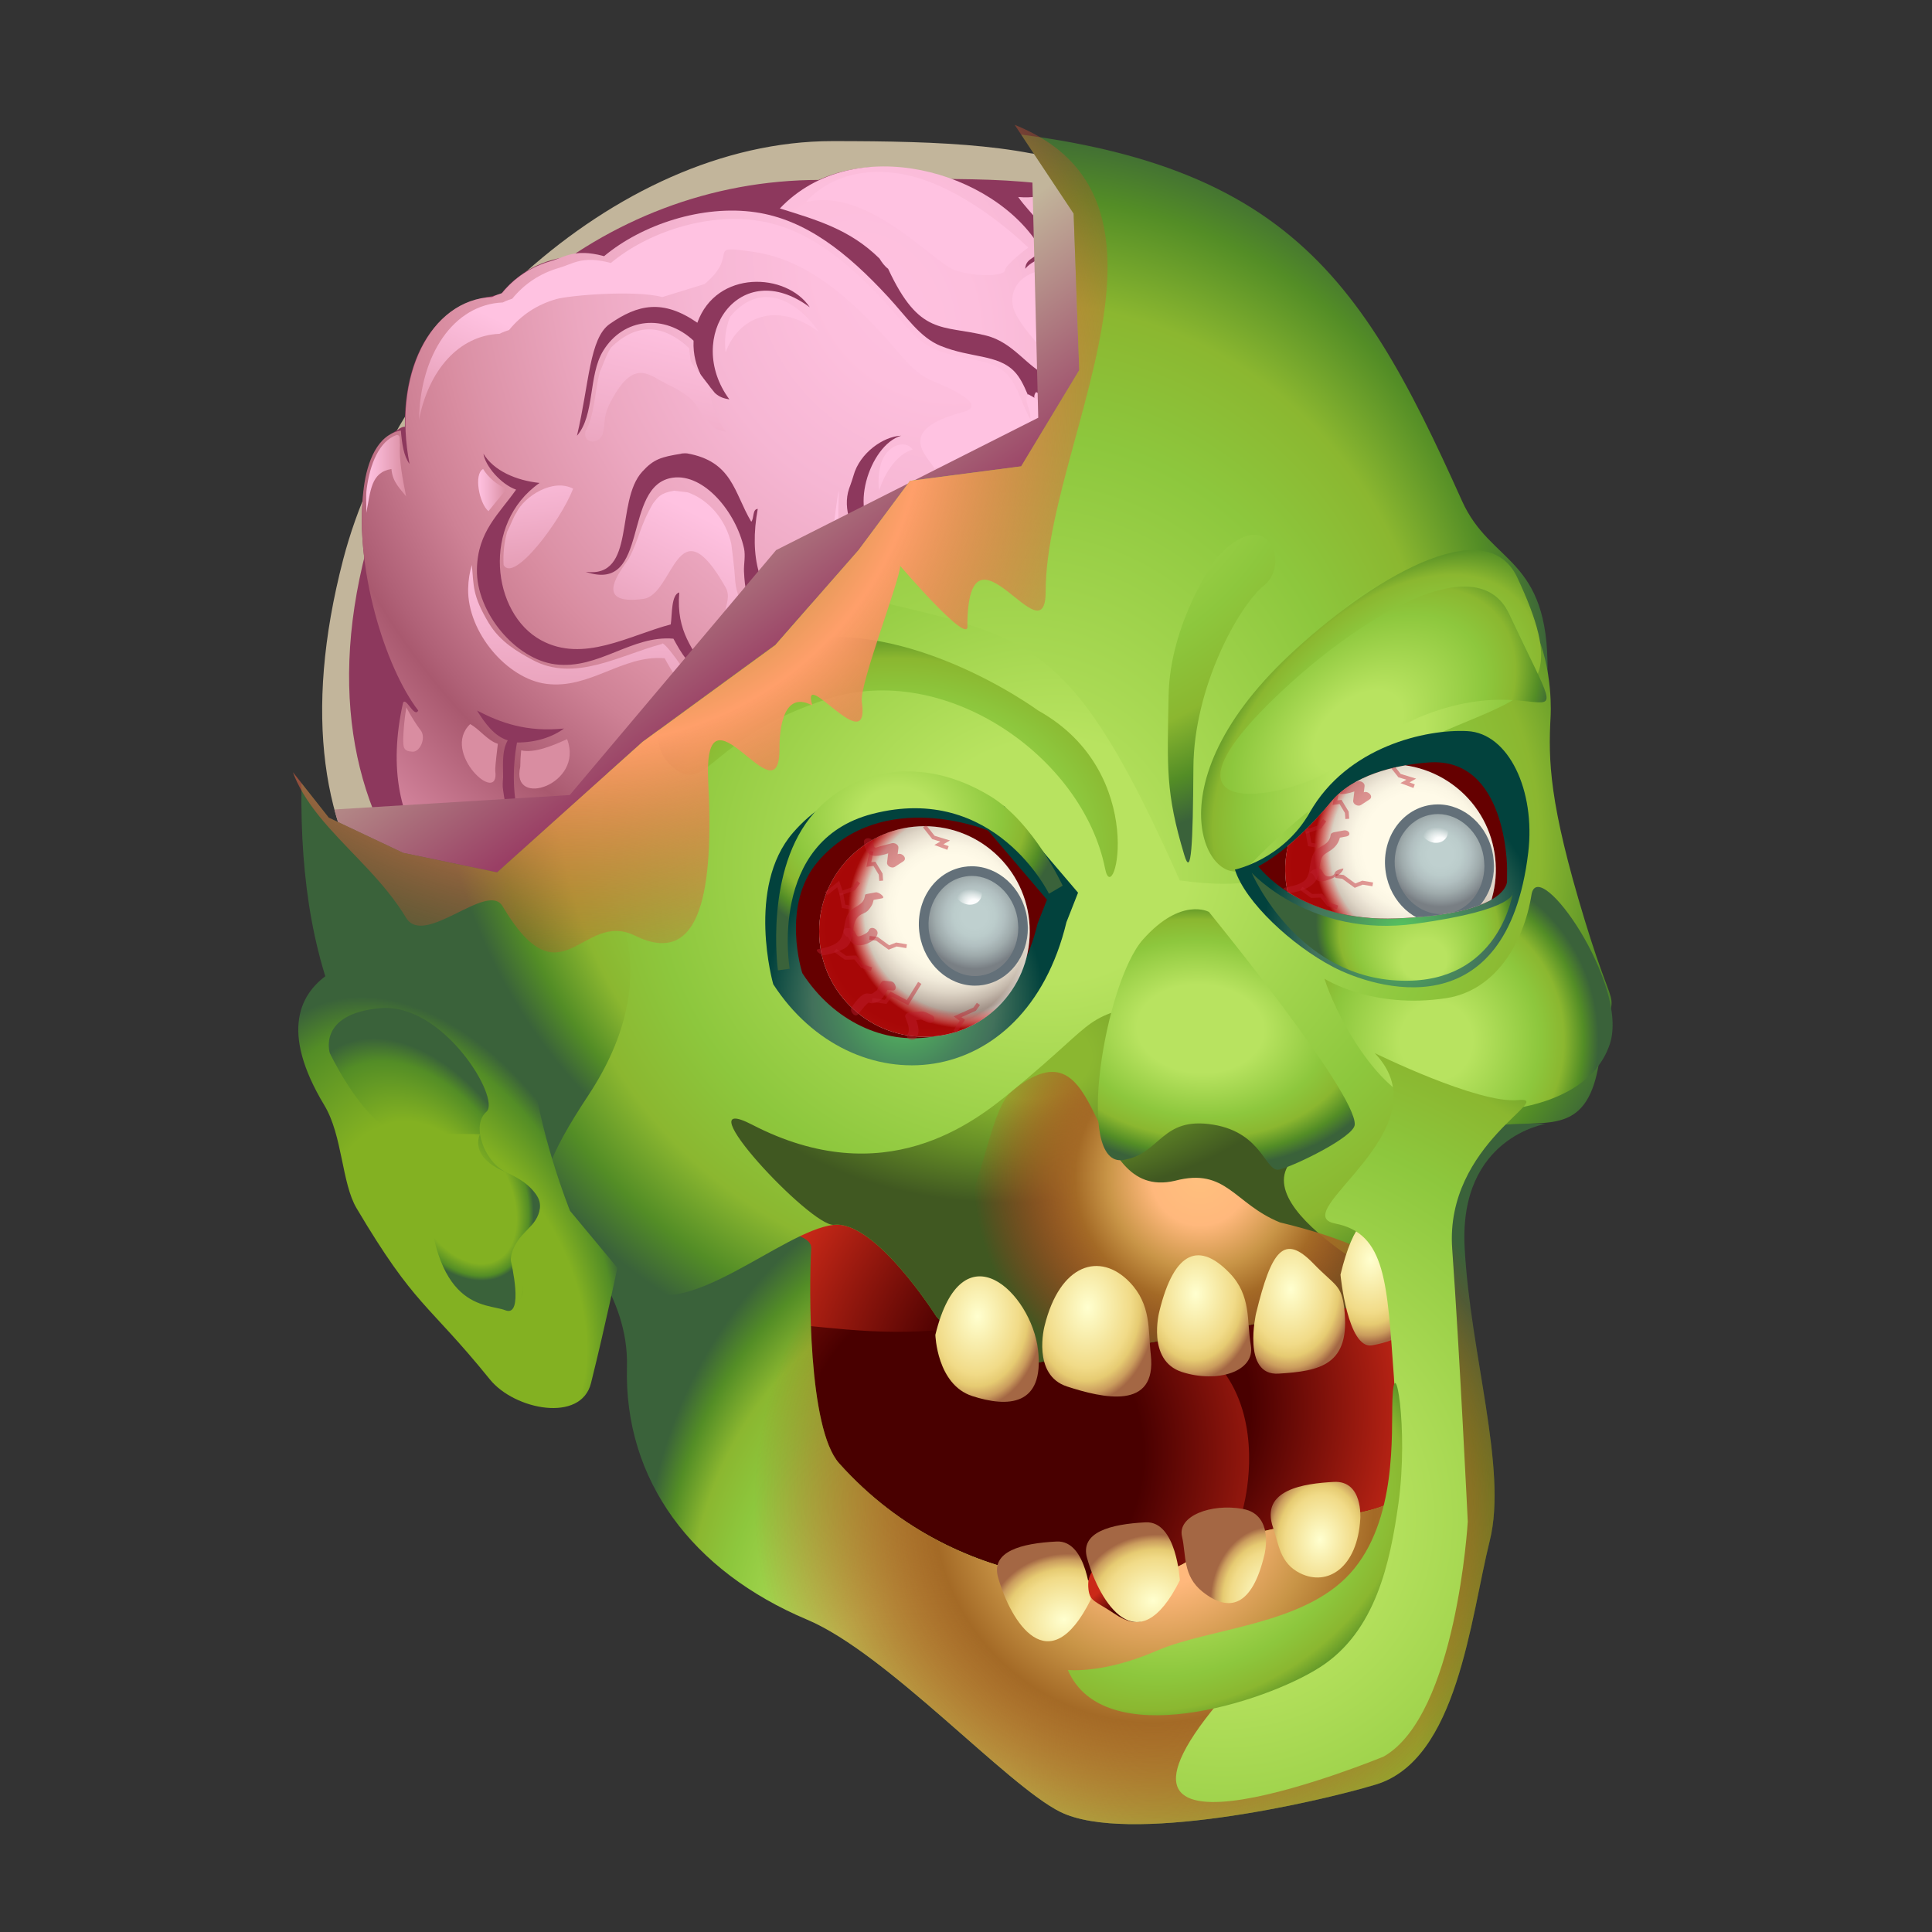 <?xml version="1.0" encoding="utf-8"?>
<!-- Generator: Adobe Illustrator 15.0.0, SVG Export Plug-In . SVG Version: 6.00 Build 0)  -->
<!DOCTYPE svg PUBLIC "-//W3C//DTD SVG 1.1//EN" "http://www.w3.org/Graphics/SVG/1.1/DTD/svg11.dtd">
<svg version="1.1" id="Layer_1" xmlns="http://www.w3.org/2000/svg" xmlns:xlink="http://www.w3.org/1999/xlink" x="0px" y="0px"
	 width="200px" height="200px" viewBox="0 0 200 200" enable-background="new 0 0 200 200" xml:space="preserve">
<rect x="0" y="0" width="200" height="200" fill="#333333" stroke="none"/>
<g>
	<g id="Layer_2">
	</g>
	<g>
		<path fill="#C2B59B" d="M124.699,38.315c0,22.339-35,67.72-57.759,67.72c-22.759,0-39.804-15.84-31.419-48.1
			c5.619-21.621,27.883-43.327,50.643-43.327C108.924,14.608,124.699,15.977,124.699,38.315z"/>
		<path fill="#8D385D" d="M124.699,38.315c0,22.339-26.777,68.494-49.537,68.494c-22.759,0-45.639-17.604-37.254-49.866
			c5.619-21.621,24.184-38.317,46.941-38.317C107.609,18.626,124.699,15.977,124.699,38.315z"/>
		<g>
			<g>
				<path fill="#8D385D" d="M122.645,79.935l-0.063-0.336c-0.015-0.052-0.021-0.104-0.032-0.155l-0.462-2.258
					c0.201-0.201,0.396-0.429,0.576-0.705c4.249-6.469,0.646-18.09-3.375-21.335c-1.261-1.016-2.806-1.074-3.854-2.56
					c-2.49-3.519-3.602-9.184-7.447-11.396l0,0l-0.021-0.011c-0.151-0.088-0.312-0.169-0.479-0.246l-1.692-0.872
					c-0.462-0.909-0.979-1.718-1.685-2.266c-1.45-1.14-5.042-1.056-7.47-2.276c-3.252-1.636-5.204-5.426-7.951-7.965
					c-6.327-5.849-18.728-7.961-26.025-0.853c-3.623-0.598-6.623,0.16-8.909,1.878l0,0v0.001c-0.71,0.532-1.347,1.156-1.915,1.86
					l0,0c0,0-0.451,0.088-1.133,0.267c-1.145,0.164-2.182,0.514-3.113,1.023c-0.008,0.002-0.015,0.006-0.024,0.01
					c-0.043,0.018-0.085,0.043-0.125,0.07c-3.688,2.115-5.617,6.79-5.532,12.364c-0.182,0-0.427,0.067-0.713,0.301
					C34.536,48.16,38.04,64.59,41.87,71.45l0,0c0,0-0.12,0.54-0.219,1.252c-3.074,12.93,4.769,21.808,15.328,19.94v0.001
					l0.016-0.004c0.049-0.009,0.098-0.019,0.148-0.026L59,92.266c0.788,4.395,3.915,3.6,8.479,6.973
					c3.669,2.711,9.964,7.135,14.085,4.153l1.3,0.56c0.009,0.043,0.019,0.083,0.036,0.121c0.316,0.11,0.635,0.213,0.954,0.307l0,0
					l0,0c6.841,2.021,13.93,0.353,18.14-4.38h0.004c0,0,0.391,0.276,0.934,0.609c-0.009,0.018-0.021,0.031-0.029,0.05
					c0.424,0.229,0.834,0.436,1.25,0.62c0.238,0.113,0.479,0.216,0.701,0.296c0,0,0.004,0,0.004,0.002
					c11.494,4.553,20.75-6.578,17.789-21.639v-0.003H122.645z"/>
			</g>
			<g>
				<path fill="#8D385D" d="M143.572,69.75v-0.003l-0.576-2.653c0.166-0.997,0.244-2.033,0.145-3.13
					c-0.488-5.337-3.885-10.981-8.824-11.529l-0.004-0.004l0.15-1.553h0.002c0.051-0.371,0.084-0.733,0.109-1.091l0,0l0,0
					c0.32-5.053-1.979-8.856-5.199-10.82l0,0l-0.58-2.072c0.043,0.016,0.086,0.028,0.129,0.044c-0.135-0.386-0.275-0.757-0.43-1.122
					l-0.001-0.008l-0.002-0.001c-1.278-3.064-3.22-5.346-5.833-6.833c-0.68-0.286,0.766-0.269,0-0.854
					c-4.295-4.295-9.242-7.824-17.262-7.725h-0.002h-3.287c-6.488-4.008-16.062-4.693-21.378,1.183
					c4.334,0.4,7.157,2.582,9.952,4.797l1.111,1.457c0.008,0.096,0.014,0.193,0.022,0.289c1.765,1.234,2.022,3.418,3.854,4.835
					c1.963,1.52,4.556,1.189,6.989,1.992c2.358,0.777,3.231,2.923,5.059,3.742l0.005,0.003l1.936,1.684l0,0
					c0.613,0.601,1.441,1.122,1.923,1.682c2.642,3.121,3.479,8.159,6.021,10.526c1.096,1.022,2.422,1.419,3.371,2.276
					c4.356,3.936,6.331,11.694,4.098,19.343c-0.271,0.924-1.133,2-1.199,3.13c-0.158,2.388,1.266,6.448,0.962,10.524
					c-0.14,1.846-0.772,3.305-0.728,5.406c4.315,1.025,7.627-0.619,9.996-2.842l0,0l2.312-1.967c0.23,0.006,0.465-0.002,0.706-0.026
					C143.373,87.75,145.805,77.949,143.572,69.75z"/>
			</g>
			
				<radialGradient id="SVGID_1_" cx="229.339" cy="-964.687" r="74.813" gradientTransform="matrix(0.964 0 0 -1.137 -132.285 -1061.96)" gradientUnits="userSpaceOnUse">
				<stop  offset="0" style="stop-color:#FFC2E1"/>
				<stop  offset="0.171" style="stop-color:#FDBFDD"/>
				<stop  offset="0.324" style="stop-color:#F6B6D3"/>
				<stop  offset="0.47" style="stop-color:#ECA7C0"/>
				<stop  offset="0.611" style="stop-color:#DC92A7"/>
				<stop  offset="0.638" style="stop-color:#D98DA1"/>
				<stop  offset="0.698" style="stop-color:#CE8195"/>
				<stop  offset="0.805" style="stop-color:#B06177"/>
				<stop  offset="0.828" style="stop-color:#A9596F"/>
				<stop  offset="1" style="stop-color:#DE8FA8"/>
			</radialGradient>
			<path fill="url(#SVGID_1_)" d="M91.938,27.822c3.26,7.015,5.576,5.78,10.135,6.913c2.895,0.72,4.223,3.285,6.532,4.255
				c1.188,1.082,2.728,2.085,4.729,5.052c1.105,1.64,1.419,3.799,2.479,5.85c1.401,2.715,4.065,3.249,6.082,5.317
				c2.809,2.877,4.83,8.055,4.278,14.625c-0.235,2.82-1.833,5.033-2.026,7.445c-0.121,1.489,0.705,3.016,0.9,4.786
				c0.436,3.92-0.177,7.494-0.9,11.167c4.754,1.003,9.211-0.404,10.812-3.988c-3.311-1.619-5.854-5.394-4.955-10.636
				c0.578-3.374,4.223-5.493,4.199-8.965c-0.561,0.315-1.205-0.04-1.947-0.075c2.021-1.427,3.803-3.137,5.406-5.052
				c-0.473,2.013-1.602,3.956-3.01,4.862c-0.303,5.746-4.387,6.101-3.748,12.422c0.468,4.617,3.305,7.14,6.758,6.646
				c6.602-0.941,8.213-10.406,6.195-17.542c-0.699,1.122-1.637,3.011-1.918,5.312c-1.146-3.321,1.354-6.032,1.578-9.571
				c0.494-7.744-4.351-15.198-11.485-14.093c-0.158,1.514,0.381,2.208,0.224,3.722c-1.432-4.423-2.854-8.863-6.529-10.636
				c2.893-0.219,4.992,2.79,5.855,5.85c0.904-0.349,1.812-0.693,3.15-0.532c2.084-10.447-10.737-17.833-15.99-10.903
				c0,0-0.87-1.184,1.352-2.658c-0.311-4.153-1.763-6.959-3.826-9.04c1.366-0.361,2.604,1.771,3.188,2.747
				c0.754,1.483,1.001,3.564,1.771,5.761c2.463-0.989,5.433-0.976,7.646,0.285c-0.542-2.352-1.68-4.745-3.562-6.176
				c-1.268-2.221-6.513-6.756-9.939-8.467l-0.507-0.301c-1.253-0.796-3.587-1.557-5.804-1.827c-1.569-0.191-2.045,0.164-3.658,0.018
				c1.322,1.894,3.191,3.064,2.98,5.299c0.752,0,1.502,0,2.256,0c-1.412,0.815-3.479,0.859-4.507,2.128
				c0.062-1.253,1.378-1.032,1.577-2.128c-4.688-7.982-19.31-12.185-26.976-4.117c3.916,1.228,7.245,2.176,10.308,5.181
				C91.287,27.167,91.602,27.581,91.938,27.822z"/>
			
				<radialGradient id="SVGID_2_" cx="348.735" cy="-1147.865" r="83.654" gradientTransform="matrix(1 0 0 -1 -250 -1121)" gradientUnits="userSpaceOnUse">
				<stop  offset="0" style="stop-color:#FFC2E1"/>
				<stop  offset="0.171" style="stop-color:#FDBFDD"/>
				<stop  offset="0.324" style="stop-color:#F6B6D3"/>
				<stop  offset="0.47" style="stop-color:#ECA7C0"/>
				<stop  offset="0.611" style="stop-color:#DC92A7"/>
				<stop  offset="0.638" style="stop-color:#D98DA1"/>
				<stop  offset="0.698" style="stop-color:#CE8195"/>
				<stop  offset="0.805" style="stop-color:#B06177"/>
				<stop  offset="0.828" style="stop-color:#A9596F"/>
				<stop  offset="1" style="stop-color:#DE8FA8"/>
			</radialGradient>
			<path fill="url(#SVGID_2_)" d="M101.623,77.012c-0.002-2.08,0.836-1.618,1.125-0.267c0.848,4.471,6.322,8.004,11.264,5.319
				c1.188-0.646,2.572-2.208,4.053-2.925c2.021-0.977,3.822-1.338,4.506-2.127c1.404-1.625,1.896-4.738,2.027-6.116
				c0.613-6.489-1.593-13.058-5.406-15.954c-1.604-1.221-3.125-1.348-4.274-3.456c-2.019-3.677-3.289-8.659-7.658-10.902
				c-0.59,0.627,0.366,1.678,0.229,2.658c-0.875-1.457-1.338-3.604-2.479-4.785c-1.733-1.8-4.521-1.376-7.656-2.659
				c-2.121-0.868-3.477-2.962-5.406-5.052c-4.236-4.591-8.537-8.016-13.74-8.774c-5.479-0.799-11.738,1.256-15.682,4.554
				l-0.084-0.034c-3.002-0.783-4.002,0.14-5.405,0.532c-2.114,0.606-3.782,1.74-5.07,3.319c0,0-0.722,0.229-1.011,0.403
				c-6.439,0.267-10.338,8.185-8.56,17.283c-0.601-0.797-0.786-2.083-0.899-3.457c-2.449,0.405-3.491,3.283-3.83,5.85
				c-1.084,8.218,2.225,18.721,5.632,23.132c-0.411,0.809-1.282-1.471-1.578-0.797c-3.036,13.538,4.812,22.001,16.443,19.941
				c0.479-2.059-1.405-2.445-2.253-3.19c-2.027-1.78-3.337-3.987-3.828-7.71c-0.077-0.464-0.035-0.883,0-1.33
				c-0.024-1.711-0.086-2.809,0.477-3.83c-1.424-0.441-2.379-1.812-3.18-3.084c2.447,1.276,5.148,2.253,9.008,1.862
				c-1.203,0.883-2.912,1.456-4.869,1.447c-1.008,5.458,0.209,12.091,5.096,12.912c-0.021,7.097,4.866,6.176,9.459,9.838
				c2.906,2.315,5.385,4.379,8.109,4.786c3.707,0.559,7.02-0.752,7.658-3.984c0.742,1.418-0.726,2.505-0.902,3.723
				c10.145,3.655,21.169-1.042,22.75-11.699c2.744,2.029,5.373,5.475,9.459,5.053c-2.916,1.985-6.932-1.297-8.782-3.191
				c-0.369,2.933-1.826,4.578-3.38,6.115c3.988,3.047,13.064,2.979,15.771-1.328l0.229-0.268c4.371-3.43,4.843-12.949,3.604-20.738
				c-3.277,0.482-5.959,4.191-9.209,5.589c0.873,1.364,1.773,2.388,1.773,4.78c-0.947-1.628-1.49-3.43-3.129-4.247
				c-4.482,1.335-8.838-1.544-9.766-6.162c-1.171,1.718-1.613,2.946-4.451,2.698C99.44,79.931,101.375,79.469,101.623,77.012z
				 M85.855,60.793c-3.598,1.833-7.217,6.225-6.305,11.965c0.758,4.775,5.779,7.177,10.135,4.52
				c-0.412,0.844-0.574,1.98-0.902,2.924c-0.129-0.467,0.273-1.562-0.223-1.595c-8.747,3.973-13.57-8.595-8.437-14.255
				c-1.981-1.184-2.938-1.344-3.106-5.206c-0.031-0.745,0.176-1.604,0-2.394c-0.846-3.784-4.157-7.735-7.348-7.305
				c-5.355,0.721-2.293,12.04-9.039,9.749c5.287,0.673,3.006-7.239,5.856-10.37c1.194-1.312,1.966-1.521,4.053-1.861
				c0-0.006,0-0.011,0-0.017c0.214-0.021,0.409-0.026,0.573-0.017c4.725,0.835,4.865,4.059,6.657,7.078
				c0.314-0.338,0.1-1.303,0.675-1.33c-0.909,4.828,0.142,9.293,3.275,10.203C82.75,61.88,84.451,60.466,85.855,60.793z
				 M63.121,33.536c2.902-2.029,5.503-2.597,9.069-0.127c1.972-5.499,9.22-5.219,11.64-1.598c-7.262-5.417-13.067,3.11-8.324,9.535
				c-0.526-0.093-1.007-0.211-1.501-0.667c-0.831-1.002-1.479-1.895-1.479-1.895c-0.419-0.925-0.794-2.02-0.729-3.516
				c-2.955-2.765-7.237-2.427-9.365,1.062c-1.541,2.526-0.842,6.64-2.703,8.775C61.004,39.71,61.004,35.016,63.121,33.536z
				 M57.477,68.77c-4.094-0.518-8.19-5.358-8.107-9.838c0.071-3.932,2.311-5.739,4.055-8.243c-1.561-0.553-3.189-2.437-3.38-3.722
				c1.063,1.759,3.38,2.775,5.812,3.027c-6.051,4.241-4.944,13.525,0.169,16.291c4.365,2.362,9.041-0.486,13.41-1.647
				c0.156-1.055,0.037-3.066,0.881-3.312c-0.344,4.217,1.537,5.808,2.701,8.243c-1.713-0.546-2.449-1.89-3.306-3.452
				C65.369,65.737,61.987,69.34,57.477,68.77z M82.479,87.647c-7,1.586-7.868-8.403-11.675-9.44c-5.3-1.444-7.833,5.65-3.642,8.909
				c0.233-0.888,0.799-2.768,1.352-2.394c-1.398,2.71-0.478,7.467,0.9,9.307c-1.804-1.052-3.014-3.649-2.477-6.646
				c-5.229-3.229-2.996-12.942,3.603-11.435c4.929,1.127,5.999,12.108,12.775,9.816c1.164,5.194,9.493,7.853,11.776,3.479
				C92.434,95.914,84.638,92.779,82.479,87.647z M98.695,57.602c-2.501-1.576-7.08,1.258-9.334-1.269
				c-1.092-1.225-2.194-3.62-1.459-5.765c0,0,0.271-0.709,0.451-1.33c0.641-2.35,3.109-4.073,4.936-4.133
				c-3.293,0.953-5.601,8.169-2.252,10.37c2.613,1.717,5.299-1,7.646-0.318c3.85,1.122,2.658,8.27,6.801,8.943
				c-2.407,8.479,5.236,8.871,8.752,6.796c-1.598,0.864-2.611,1.813-4.524,2.609c-0.831,0.496-1.935,0.51-3.81,0.05
				c-3.021-0.739-4.168-5.964-2.252-8.508C100.248,65.228,101.359,59.283,98.695,57.602z"/>
			
				<linearGradient id="SVGID_3_" gradientUnits="userSpaceOnUse" x1="336.803" y1="-1188.598" x2="329.166" y2="-1201.512" gradientTransform="matrix(1 0 0 -1 -250 -1121)">
				<stop  offset="0" style="stop-color:#FFC2E1"/>
				<stop  offset="0.363" style="stop-color:#F3B1CD"/>
				<stop  offset="1" style="stop-color:#D98DA1"/>
			</linearGradient>
			<path fill="url(#SVGID_3_)" d="M78.987,76.388c-0.2-0.336-0.942-1.995-0.966-2.369c-0.595-1.241-0.678-4.07-0.764-5.482
				c-1.717,6.101,2.293,15.497,9.613,12.17c0.499,0.032,0.098,1.128,0.226,1.595c0.325-0.944,0.49-2.08,0.903-2.924
				C84.187,80.626,81.252,80.189,78.987,76.388z"/>
			
				<linearGradient id="SVGID_4_" gradientUnits="userSpaceOnUse" x1="333.354" y1="-1225.076" x2="333.679" y2="-1225.076" gradientTransform="matrix(1 0 0 -1 -250 -1121)">
				<stop  offset="0" style="stop-color:#FFC2E1"/>
				<stop  offset="0.363" style="stop-color:#F3B1CD"/>
				<stop  offset="1" style="stop-color:#D98DA1"/>
			</linearGradient>
			<path fill="url(#SVGID_4_)" d="M83.484,103.77c-0.033,0.176-0.078,0.348-0.13,0.506c0.108,0.035,0.215,0.074,0.322,0.107
				C83.653,104.186,83.596,103.98,83.484,103.77z"/>
			
				<linearGradient id="SVGID_5_" gradientUnits="userSpaceOnUse" x1="341.765" y1="-1186.723" x2="338.237" y2="-1193.274" gradientTransform="matrix(1 0 0 -1 -250 -1121)">
				<stop  offset="0" style="stop-color:#FFC2E1"/>
				<stop  offset="0.363" style="stop-color:#F3B1CD"/>
				<stop  offset="1" style="stop-color:#D98DA1"/>
			</linearGradient>
			<path fill="url(#SVGID_5_)" d="M94.747,92.602c-2.282,4.374-11.454,1.477-12.619-3.717c-6.778,2.292-7.003-8.451-11.931-9.579
				c-1.896-0.432-3.059-0.236-3.813,1.028c-0.562,1.071-0.523,1.595-0.253,2.855c0.253,1.26,0.697-1.086,3.232-0.395
				c3.806,1.037,5.133,9.159,12.136,7.573C83.656,95.5,92.09,99.272,94.747,92.602z"/>
			
				<linearGradient id="SVGID_6_" gradientUnits="userSpaceOnUse" x1="318.816" y1="-1200.415" x2="316.843" y2="-1203.564" gradientTransform="matrix(1 0 0 -1 -250 -1121)">
				<stop  offset="0" style="stop-color:#FFC2E1"/>
				<stop  offset="0.363" style="stop-color:#F3B1CD"/>
				<stop  offset="1" style="stop-color:#D98DA1"/>
			</linearGradient>
			<path fill="url(#SVGID_6_)" d="M66.469,88.627c0,0,0.154-1.1,0.125-0.986c-1.805-1.404-3.248-3.139-2.877-4.977
				c-0.385-0.725-1.004,1.28-0.859,2.645C63.234,88.793,65.939,90.054,66.469,88.627z"/>
			
				<linearGradient id="SVGID_7_" gradientUnits="userSpaceOnUse" x1="324.911" y1="-1175.612" x2="315.523" y2="-1193.806" gradientTransform="matrix(1 0 0 -1 -250 -1121)">
				<stop  offset="0" style="stop-color:#FFC2E1"/>
				<stop  offset="0.363" style="stop-color:#F3B1CD"/>
				<stop  offset="1" style="stop-color:#D98DA1"/>
			</linearGradient>
			<path fill="url(#SVGID_7_)" d="M66.598,62c3.19-0.429,3.48-10.089,8.516-1.197c0.537,0.948-0.02,1.933,0,2.396
				c0.127,2.971,3.649,1.698,3.377,1.015c-0.881-0.684-2.297-1.836-2.408-4.408c-0.03-0.745-0.354-3.394-0.377-3.485
				c-0.543-2.478-2.301-4.583-4.523-5.357c-0.165-0.009-1.386-0.173-1.386-0.168c-1.487,0.244-1.679,0.694-2.194,1.317
				c-1.464,2.546-1.337,3.486-2.535,5.761C64.275,59.049,61.24,62.721,66.598,62z"/>
			
				<linearGradient id="SVGID_8_" gradientUnits="userSpaceOnUse" x1="330.251" y1="-1157.834" x2="335.455" y2="-1181.503" gradientTransform="matrix(1 0 0 -1 -250 -1121)">
				<stop  offset="0" style="stop-color:#FFC2E1"/>
				<stop  offset="0.363" style="stop-color:#F3B1CD"/>
				<stop  offset="1" style="stop-color:#D98DA1"/>
			</linearGradient>
			<path fill="url(#SVGID_8_)" d="M84.756,34.349c-1.783-2.666-5.691-5.697-9.164-1.578c-0.459,1.102-0.638,2.379-0.473,3.702
				C76.358,32.973,80.275,31.01,84.756,34.349z"/>
			
				<linearGradient id="SVGID_9_" gradientUnits="userSpaceOnUse" x1="287.909" y1="-1170.056" x2="292.043" y2="-1170.056" gradientTransform="matrix(1 0 0 -1 -250 -1121)">
				<stop  offset="0" style="stop-color:#FFC2E1"/>
				<stop  offset="0.363" style="stop-color:#F3B1CD"/>
				<stop  offset="1" style="stop-color:#D98DA1"/>
			</linearGradient>
			<path fill="url(#SVGID_9_)" d="M40.522,48.551c0.112,1.373,0.919,2.041,1.521,2.838c-0.37-1.887-0.73-3.629-0.639-5.357
				c-0.072-0.435,0.122-1.007-0.336-1.007c-1.805,0.629-2.77,3-3.107,5.568c-0.104,0.774-0.016,1.685-0.043,2.494
				C38.378,50.812,38.381,48.905,40.522,48.551z"/>
			
				<linearGradient id="SVGID_10_" gradientUnits="userSpaceOnUse" x1="299.498" y1="-1171.734" x2="302.43" y2="-1171.734" gradientTransform="matrix(1 0 0 -1 -250 -1121)">
				<stop  offset="0" style="stop-color:#FFC2E1"/>
				<stop  offset="0.363" style="stop-color:#F3B1CD"/>
				<stop  offset="1" style="stop-color:#D98DA1"/>
			</linearGradient>
			<path fill="url(#SVGID_10_)" d="M50.014,48.551c-0.988,0.504-0.417,3.549,0.55,4.367c0.177-0.239,1.682-2.042,1.866-2.278
				C51.404,50.134,50.551,49.437,50.014,48.551z"/>
			
				<linearGradient id="SVGID_11_" gradientUnits="userSpaceOnUse" x1="333.368" y1="-1183.018" x2="338.928" y2="-1203.563" gradientTransform="matrix(1 0 0 -1 -250 -1121)">
				<stop  offset="0" style="stop-color:#FFC2E1"/>
				<stop  offset="0.363" style="stop-color:#F3B1CD"/>
				<stop  offset="1" style="stop-color:#D98DA1"/>
			</linearGradient>
			<path fill="url(#SVGID_11_)" d="M80.747,70.376c0.924-3.496,5.647-4.021,8.224-5.335c-0.568-5.476-5.394-2.084-6.422-1.082
				c-0.252,0.334-0.571,0.768-0.571,0.768C81.124,66.358,80.629,68.262,80.747,70.376z"/>
			
				<linearGradient id="SVGID_12_" gradientUnits="userSpaceOnUse" x1="300.672" y1="-1182.983" x2="303.107" y2="-1190.206" gradientTransform="matrix(1 0 0 -1 -250 -1121)">
				<stop  offset="0" style="stop-color:#FFC2E1"/>
				<stop  offset="0.363" style="stop-color:#F3B1CD"/>
				<stop  offset="1" style="stop-color:#D98DA1"/>
			</linearGradient>
			<path fill="url(#SVGID_12_)" d="M53.857,79.374c-1.035,4.361,6.648,1.842,4.848-2.86c-1.474,0.671-3.359,1.472-4.752,1.164
				C53.896,78.241,53.862,78.808,53.857,79.374z"/>
			
				<linearGradient id="SVGID_13_" gradientUnits="userSpaceOnUse" x1="355.337" y1="-1209.256" x2="355.729" y2="-1210.199" gradientTransform="matrix(1 0 0 -1 -250 -1121)">
				<stop  offset="0" style="stop-color:#FFC2E1"/>
				<stop  offset="0.363" style="stop-color:#F3B1CD"/>
				<stop  offset="1" style="stop-color:#D98DA1"/>
			</linearGradient>
			<path fill="url(#SVGID_13_)" d="M113.303,98.43c-3.807,0.393-3.972-0.928-6.521-2.975c-0.306,0.858-0.724,1.586-1.201,2.239
				C105.3,98.541,110.387,100.414,113.303,98.43z"/>
			
				<linearGradient id="SVGID_14_" gradientUnits="userSpaceOnUse" x1="311.477" y1="-1189.046" x2="309.209" y2="-1190.978" gradientTransform="matrix(1 0 0 -1 -250 -1121)">
				<stop  offset="0" style="stop-color:#FFC2E1"/>
				<stop  offset="0.363" style="stop-color:#F3B1CD"/>
				<stop  offset="1" style="stop-color:#D98DA1"/>
			</linearGradient>
			<path fill="url(#SVGID_14_)" d="M51.268,79.789c-0.01-0.659,0.221-2.286,0.27-2.791c-1.1-0.344-1.904-1.533-2.869-2.037
				C45.6,77.899,51.773,83.525,51.268,79.789z"/>
			
				<linearGradient id="SVGID_15_" gradientUnits="userSpaceOnUse" x1="301.444" y1="-1186.17" x2="294.895" y2="-1193.811" gradientTransform="matrix(1 0 0 -1 -250 -1121)">
				<stop  offset="0" style="stop-color:#FFC2E1"/>
				<stop  offset="0.363" style="stop-color:#F3B1CD"/>
				<stop  offset="1" style="stop-color:#D98DA1"/>
			</linearGradient>
			<path fill="url(#SVGID_15_)" d="M42.678,77.812c0.757,0.08,1.412-1.298,0.938-2.115c-0.525-0.681-1.049-1.523-1.554-2.465
				c-0.181,1.111-0.289,2.188-0.321,3.218C41.74,77.353,41.74,77.772,42.678,77.812z"/>
			
				<linearGradient id="SVGID_16_" gradientUnits="userSpaceOnUse" x1="310.682" y1="-1177.76" x2="309.674" y2="-1201.938" gradientTransform="matrix(1 0 0 -1 -250 -1121)">
				<stop  offset="0" style="stop-color:#FFC2E1"/>
				<stop  offset="0.363" style="stop-color:#F3B1CD"/>
				<stop  offset="1" style="stop-color:#D98DA1"/>
			</linearGradient>
			<path fill="url(#SVGID_16_)" d="M56.572,70.795c4.508,0.571,7.891-3.032,12.234-2.653c0.855,1.562,1.592,2.904,3.307,3.452
				c-0.971-2.027-3.508-5.441-3.584-4.931c-4.368,1.161-9.043,4.009-13.41,1.647c-1.492-0.807-3.337-1.848-4.517-3.804
				c-1.737-2.898-1.539-3.848-1.757-6.019c-0.223,0.73-0.364,1.539-0.383,2.47C48.381,65.438,52.478,70.278,56.572,70.795z"/>
			
				<linearGradient id="SVGID_17_" gradientUnits="userSpaceOnUse" x1="367.5" y1="-1198.575" x2="368.256" y2="-1203.698" gradientTransform="matrix(1 0 0 -1 -250 -1121)">
				<stop  offset="0" style="stop-color:#FFC2E1"/>
				<stop  offset="0.363" style="stop-color:#F3B1CD"/>
				<stop  offset="1" style="stop-color:#D98DA1"/>
			</linearGradient>
			<path fill="url(#SVGID_17_)" d="M120.648,79.652c-0.799,0.43-1.385,0.87-3.4,2.34c-0.84,0.612-1.518,0.959-2.248,1.41
				c-0.242,0.15-0.689,0.521-0.492,0.99c0.156,0.35,0.713,0.201,0.953,0.039c2.215-1.51,4.107-2.877,5.188-2.271
				c0.803,1.26,1.16,5.162,1.014,8.218c0.55-3.459,0.68-6.688,0.209-10.4C121.594,78.906,120.925,79.503,120.648,79.652z"/>
			
				<linearGradient id="SVGID_18_" gradientUnits="userSpaceOnUse" x1="304.892" y1="-1167.946" x2="306.7" y2="-1184.308" gradientTransform="matrix(1 0 0 -1 -250 -1121)">
				<stop  offset="0" style="stop-color:#FFC2E1"/>
				<stop  offset="0.363" style="stop-color:#F3B1CD"/>
				<stop  offset="1" style="stop-color:#D98DA1"/>
			</linearGradient>
			<path fill="url(#SVGID_18_)" d="M59.332,50.589c-2.112-1.114-5.079,0.817-5.88,2.497c-0.308,0.442-0.56,1.204-0.958,1.97
				c-0.308,1.125-0.426,2.29-0.363,3.431C53.185,60.392,58.035,53.926,59.332,50.589z"/>
			
				<linearGradient id="SVGID_19_" gradientUnits="userSpaceOnUse" x1="333.867" y1="-1170.052" x2="327.15" y2="-1183.655" gradientTransform="matrix(1 0 0 -1 -250 -1121)">
				<stop  offset="0" style="stop-color:#FFC2E1"/>
				<stop  offset="0.363" style="stop-color:#F3B1CD"/>
				<stop  offset="1" style="stop-color:#D98DA1"/>
			</linearGradient>
			<path fill="url(#SVGID_19_)" d="M117.965,54.679c-1.554-1.179-3.018-1.302-4.133-3.338c-1.943-3.551-3.176-8.362-7.396-10.529
				c-0.563,0.606,0.354,1.621,0.219,2.568c-0.848-1.408-1.293-3.481-2.393-4.623c-1.678-1.738-4.371-1.329-7.396-2.567
				c-2.051-0.839-3.359-2.86-5.223-4.88c-4.091-4.435-8.243-7.742-13.268-8.475c-5.296-0.772-11.339,1.213-15.15,4.398L63.147,27.2
				c-2.898-0.757-3.865,0.135-5.222,0.514c-2.04,0.585-3.651,1.682-4.897,3.206c0,0-0.696,0.221-0.976,0.39
				c-5.108,0.212-8.56,5.414-8.676,12.136c0.99-5.086,4.095-8.716,8.345-8.892c0.277-0.168,0.976-0.389,0.976-0.389
				c1.245-1.525,2.855-2.62,4.897-3.206c1.355-0.378,8.076-0.964,10.973-0.208l4.367-1.344c3.81-3.185-0.186-4.099,5.107-3.327
				c5.025,0.733,9.179,4.041,13.27,8.475c1.865,2.02,3.174,4.041,5.223,4.88c3.028,1.239,5.438,2.622,3.103,3.239
				c-6.98,1.848-3.702,4.469-2.854,5.877c0.136-0.947,3.796,2.789,4.363,2.184c4.223,2.167,6.345-5.23,8.291-1.679
				c1.107,2.037,6.642,7.688,8.191,8.868c0.635,0.479-5.072,0.012-7.645,5.656c-2.646,8.819,11.089-3.689,10.975,0.98
				c0.131-0.667,1.354-0.66,1.189-2.56C121.867,58.487,121.648,57.476,117.965,54.679z"/>
			
				<linearGradient id="SVGID_20_" gradientUnits="userSpaceOnUse" x1="355.035" y1="-1188.593" x2="355.142" y2="-1188.593" gradientTransform="matrix(1 0 0 -1 -250 -1121)">
				<stop  offset="0" style="stop-color:#FFC2E1"/>
				<stop  offset="0.363" style="stop-color:#F3B1CD"/>
				<stop  offset="1" style="stop-color:#D98DA1"/>
			</linearGradient>
			<path fill="url(#SVGID_20_)" d="M105.035,67.431c0.008,0.11,0.02,0.217,0.029,0.323c0.021-0.099,0.047-0.193,0.076-0.295
				C105.104,67.453,105.072,67.438,105.035,67.431z"/>
			
				<linearGradient id="SVGID_21_" gradientUnits="userSpaceOnUse" x1="361.315" y1="-1189.574" x2="356.875" y2="-1207.781" gradientTransform="matrix(1 0 0 -1 -250 -1121)">
				<stop  offset="0" style="stop-color:#FFC2E1"/>
				<stop  offset="0.363" style="stop-color:#F3B1CD"/>
				<stop  offset="1" style="stop-color:#D98DA1"/>
			</linearGradient>
			<path fill="url(#SVGID_21_)" d="M106.018,77.668c1.455,0.83,4.451,0.858,7.059-0.753c5.23-4.684,1.722-5.321,1.722-5.321
				c-2.347,1.385-6.34,3.828-9.758,2.855C103.539,73.881,103.611,76.296,106.018,77.668z"/>
			
				<linearGradient id="SVGID_22_" gradientUnits="userSpaceOnUse" x1="320.621" y1="-1154.495" x2="314.459" y2="-1179.503" gradientTransform="matrix(1 0 0 -1 -250 -1121)">
				<stop  offset="0" style="stop-color:#FFC2E1"/>
				<stop  offset="0.363" style="stop-color:#F3B1CD"/>
				<stop  offset="1" style="stop-color:#D98DA1"/>
			</linearGradient>
			<path fill="url(#SVGID_22_)" d="M63.696,40.743c2.126-3.49,3.61-1.848,5.374-0.967c1.177,0.546,2.694,1.441,3.111,2.367
				c0,0,0.647,0.893,1.479,1.895c0.496,0.456,0.977,0.574,1.502,0.666c-1.123-1.522-1.65-3.162-1.711-4.707
				c-0.547-0.692-0.925-1.213-0.925-1.213c-0.272-0.601-0.937-0.858-1.065-1.666c-0.007,0.023-0.115-1.101-0.124-1.078
				c-3.026-2.826-5.778-2.311-8.018-0.126c-0.403,0.392-0.947,2.015-1.241,2.615c-0.516,2.074-0.523,4.49-1.488,6.16
				c-0.217,1.26,1.343,1.314,1.766,0.336C62.826,43.592,62.155,43.269,63.696,40.743z"/>
			
				<linearGradient id="SVGID_23_" gradientUnits="userSpaceOnUse" x1="359.445" y1="-1196.983" x2="355.246" y2="-1208.909" gradientTransform="matrix(1 0 0 -1 -250 -1121)">
				<stop  offset="0" style="stop-color:#FFC2E1"/>
				<stop  offset="0.363" style="stop-color:#F3B1CD"/>
				<stop  offset="1" style="stop-color:#D98DA1"/>
			</linearGradient>
			<path fill="url(#SVGID_23_)" d="M109.964,85.33c-2.866,0.192-7-1.052-7.56-5.225c-0.105-0.794-0.131-0.297-0.43-0.319
				c-0.113,0.052-0.229,0.1-0.336,0.146c-0.189,0.152-0.416,0.429-0.687,0.862c-1.496,1.966-7.535,1.178-3.506,3.3
				c1.85,1.152,9.729,4.799,14.215,3.463c1.633,0.818,2.179,2.619,3.127,4.248c-0.002-2.393-0.899-3.417-1.772-4.781
				C112.639,86.371,112.154,85.184,109.964,85.33z"/>
			
				<linearGradient id="SVGID_24_" gradientUnits="userSpaceOnUse" x1="344.62" y1="-1178.291" x2="339.918" y2="-1206.169" gradientTransform="matrix(1 0 0 -1 -250 -1121)">
				<stop  offset="0" style="stop-color:#FFC2E1"/>
				<stop  offset="0.363" style="stop-color:#F3B1CD"/>
				<stop  offset="1" style="stop-color:#D98DA1"/>
			</linearGradient>
			<path fill="url(#SVGID_24_)" d="M88,60.14c2.25,2.526,4.854,1.863,7.354,3.44c2.498,1.576,3.834,2.941,6.526,3.448
				c-0.017-0.767-0.245-0.291,0-0.968c-0.356-0.46-0.646-1.002-0.896-1.596c-0.992-0.866-1.26-2.755-1.804-4.41
				c-0.482-0.773-1.106-1.382-2.019-1.646c-2.344-0.684-5.248,2.325-7.645,0.316c-3.331-2.791-2.683-5.131-2.683-7.93
				c-0.13,0.379-0.45,3.024-0.45,3.024C85.648,55.963,86.906,58.915,88,60.14z"/>
			
				<linearGradient id="SVGID_25_" gradientUnits="userSpaceOnUse" x1="342.718" y1="-1169.592" x2="351.031" y2="-1192.348" gradientTransform="matrix(1 0 0 -1 -250 -1121)">
				<stop  offset="0" style="stop-color:#FFC2E1"/>
				<stop  offset="0.363" style="stop-color:#F3B1CD"/>
				<stop  offset="1" style="stop-color:#D98DA1"/>
			</linearGradient>
			<path fill="url(#SVGID_25_)" d="M94.481,46.533c-0.765-1.077-2.725-0.491-3.314,1.556c-0.218,0.918-0.282,1.849-0.162,2.705
				C91.641,48.776,92.949,46.976,94.481,46.533z"/>
			
				<linearGradient id="SVGID_26_" gradientUnits="userSpaceOnUse" x1="344.526" y1="-1153.041" x2="344.19" y2="-1160.261" gradientTransform="matrix(1 0 0 -1 -250 -1121)">
				<stop  offset="0" style="stop-color:#FFC2E1"/>
				<stop  offset="0.363" style="stop-color:#F3B1CD"/>
				<stop  offset="1" style="stop-color:#D98DA1"/>
			</linearGradient>
			<path fill="url(#SVGID_26_)" d="M83.43,20.925c0,0,3.04-4.034,9.748-2.939c6.709,1.095,13.259,7.642,13.259,7.642
				s-2.365,1.763-2.4,2.351c-0.034,0.588-2.891,0.756-5.156,0C96.613,27.223,89.895,19.33,83.43,20.925z"/>
			
				<linearGradient id="SVGID_27_" gradientUnits="userSpaceOnUse" x1="360.863" y1="-1169.505" x2="360.373" y2="-1180.047" gradientTransform="matrix(1 0 0 -1 -250 -1121)">
				<stop  offset="0" style="stop-color:#FFC2E1"/>
				<stop  offset="0.363" style="stop-color:#F3B1CD"/>
				<stop  offset="1" style="stop-color:#D98DA1"/>
			</linearGradient>
			<path fill="url(#SVGID_27_)" d="M118.307,36.473c0,0-1.289-7.402-6.998-8.41c-5.711-1.008-7.17,2.113-6.271,4.205
				c0.897,2.092,4.509,5.535,4.509,5.535s3.695,2.688,4.031,4.199c0.337,1.511,1.931,1.092,2.938,0
				C117.521,40.91,116,38.122,118.307,36.473z"/>
			
				<linearGradient id="SVGID_28_" gradientUnits="userSpaceOnUse" x1="377.636" y1="-1165.898" x2="367.563" y2="-1180" gradientTransform="matrix(1 0 0 -1 -250 -1121)">
				<stop  offset="0" style="stop-color:#FFC2E1"/>
				<stop  offset="0.345" style="stop-color:#F3B1CD"/>
				<stop  offset="0.66" style="stop-color:#E69FB7"/>
				<stop  offset="1" style="stop-color:#D98DA1"/>
			</linearGradient>
			<path fill="url(#SVGID_28_)" d="M128.018,42.984c0,0-2.416-4.743-5.848-3.837c-3.43,0.905-3.307,3.107-3.307,3.107
				s-0.557,1.359-2.043,1.931c0,0,3.557,1.595,5.908,3.107c2.352,1.511,4.108,6.596,5.205,7.572
				c1.092,0.977,4.446,3.765,2.182-1.442c-2.264-5.206-3.893-7.032-5.547-7.719c-1.746-0.726,1.1-0.959,1.1-0.959
				S130.369,44.555,128.018,42.984z"/>
			
				<linearGradient id="SVGID_29_" gradientUnits="userSpaceOnUse" x1="396.154" y1="-1158.065" x2="374.658" y2="-1202.234" gradientTransform="matrix(1 0 0 -1 -250 -1121)">
				<stop  offset="0" style="stop-color:#FFC2E1"/>
				<stop  offset="0.345" style="stop-color:#F3B1CD"/>
				<stop  offset="0.66" style="stop-color:#E69FB7"/>
				<stop  offset="1" style="stop-color:#D98DA1"/>
			</linearGradient>
			<path fill="url(#SVGID_29_)" d="M133.309,54.85c0,0-0.254-1.932,2.104-1.344c2.354,0.587,5.062,4.081,3.354,7.893
				c-1.703,3.812-6.381,6.162-6.717,6.355c-0.337,0.194-0.756,1.958-0.756,1.958s2.182,0.404,1.512,1.881
				c-0.672,1.477-3.695,7.019-3.863,5.843c-0.168-1.176,1.768-6.481,0.588-7.061c-1.176-0.58-1.008-3.766,0.089-4.188
				C130.704,65.765,134.566,60.223,133.309,54.85z"/>
			
				<linearGradient id="SVGID_30_" gradientUnits="userSpaceOnUse" x1="310.379" y1="-1124.651" x2="364.78" y2="-1175.694" gradientTransform="matrix(1 0 0 -1 -250 -1121)">
				<stop  offset="0" style="stop-color:#FFC2E1"/>
				<stop  offset="0.345" style="stop-color:#F3B1CD"/>
				<stop  offset="0.66" style="stop-color:#E69FB7"/>
				<stop  offset="1" style="stop-color:#D98DA1"/>
			</linearGradient>
			<path opacity="0.76" fill="url(#SVGID_30_)" enable-background="new    " d="M143.3,76.514c0,0,0.755,10.082-5.374,9.344
				c-6.127-0.737-3.693-9.26-1.68-11.779c2.016-2.52,4.199-7.726,4.367-5.542c0.168,2.183-1.682,10.656-0.504,10.534
				C141.283,78.948,143.3,76.514,143.3,76.514z"/>
			
				<linearGradient id="SVGID_31_" gradientUnits="userSpaceOnUse" x1="396.09" y1="-1158.284" x2="394.579" y2="-1162.818" gradientTransform="matrix(1 0 0 -1 -250 -1121)">
				<stop  offset="0" style="stop-color:#FFC2E1"/>
				<stop  offset="0.345" style="stop-color:#F3B1CD"/>
				<stop  offset="0.66" style="stop-color:#E69FB7"/>
				<stop  offset="1" style="stop-color:#D98DA1"/>
			</linearGradient>
			<path opacity="0.76" fill="url(#SVGID_31_)" enable-background="new    " d="M128.717,81.029c0,0,0.98,7.514,3.163,8.174
				c2.185,0.662-5.093,5.297-5.261,1.175S126.593,81.924,128.717,81.029z"/>
		</g>
		
			<linearGradient id="SVGID_32_" gradientUnits="userSpaceOnUse" x1="335.15" y1="-1186.642" x2="321.114" y2="-1167.342" gradientTransform="matrix(1 0 0 -1 -250 -1121)">
			<stop  offset="0.012" style="stop-color:#9A3F65"/>
			<stop  offset="1" style="stop-color:#C2B59B"/>
		</linearGradient>
		<path fill="url(#SVGID_32_)" d="M124.699,38.315c0,22.339-35,67.72-57.759,67.72c-15.505,0-28.358-7.352-32.325-22.238
			l24.365-1.495l21.363-25.354l27.136-13.705l-0.677-27.354C117.904,18.027,124.699,23.655,124.699,38.315z"/>
		<g>
			<g>
				<g>
					<g>
						<g>
							<g>
								<defs>
									<polygon id="SVGID_33_" points="97.523,1.608 111.141,22.108 111.723,38.315 105.713,48.274 94.205,49.779 88.877,56.948 
										80.283,66.758 66.523,76.8 51.459,90.311 41.729,88.285 34.035,84.643 25.523,73.859 20.857,95.094 23.856,144.568 
										97.835,198.393 158.499,196.583 179.143,120.17 179.143,64.847 136.857,8.743 									"/>
								</defs>
								<clipPath id="SVGID_34_">
									<use xlink:href="#SVGID_33_"  overflow="visible"/>
								</clipPath>
								
									<radialGradient id="SVGID_35_" cx="127.744" cy="-816.335" r="34.904" gradientTransform="matrix(0.99 -0.14 -0.14 -0.99 -128.024 -644.518)" gradientUnits="userSpaceOnUse">
									<stop  offset="0.478" style="stop-color:#490000"/>
									<stop  offset="1" style="stop-color:#CA2918"/>
								</radialGradient>
								<path clip-path="url(#SVGID_34_)" fill="url(#SVGID_35_)" d="M149.441,149.303c0,0-1.012,33.883-51.437,19.438
									c-17.514-5.019-23.172-41.468-24.022-25.326c0.616-11.636,8.194-27.265,24.974-32.146
									C151.768,95.916,149.441,149.303,149.441,149.303z"/>
							</g>
						</g>
					</g>
				</g>
			</g>
			<g>
				<g>
					<g>
						<g>
							<g>
								<defs>
									<polygon id="SVGID_36_" points="97.523,1.608 111.141,22.108 111.723,38.315 105.713,48.274 94.205,49.779 88.877,56.948 
										80.283,66.758 66.523,76.8 51.459,90.311 41.729,88.285 34.035,84.643 25.523,73.859 20.857,95.094 23.856,144.568 
										97.835,198.393 158.499,196.583 179.143,120.17 179.143,64.847 136.857,8.743 									"/>
								</defs>
								<clipPath id="SVGID_37_">
									<use xlink:href="#SVGID_36_"  overflow="visible"/>
								</clipPath>
								
									<radialGradient id="SVGID_38_" cx="115.109" cy="-819.366" r="36.901" gradientTransform="matrix(0.99 -0.14 -0.14 -0.99 -128.024 -644.518)" gradientUnits="userSpaceOnUse">
									<stop  offset="0.478" style="stop-color:#490000"/>
									<stop  offset="1" style="stop-color:#CA2918"/>
								</radialGradient>
								<path clip-path="url(#SVGID_37_)" fill="url(#SVGID_38_)" d="M128.666,156.205c0,0,19.764,26.98-30.656,12.536
									c-17.514-5.019-23.172-41.468-24.022-25.326c0.616-11.636,10.329-3.147,27.521-6.302
									C135.953,130.793,128.666,156.205,128.666,156.205z"/>
							</g>
						</g>
					</g>
				</g>
			</g>
			<g>
				<g>
					<g>
						<g>
							<g>
								<defs>
									<polygon id="SVGID_39_" points="97.523,1.608 111.141,22.108 111.723,38.315 105.713,48.274 94.205,49.779 88.877,56.948 
										80.283,66.758 66.523,76.8 51.459,90.311 41.729,88.285 34.035,84.643 25.523,73.859 20.857,95.094 23.856,144.568 
										97.835,198.393 158.499,196.583 179.143,120.17 179.143,64.847 136.857,8.743 									"/>
								</defs>
								<clipPath id="SVGID_40_">
									<use xlink:href="#SVGID_39_"  overflow="visible"/>
								</clipPath>
								<g clip-path="url(#SVGID_40_)">
									
										<radialGradient id="SVGID_41_" cx="-127.034" cy="1138.312" r="49.502" fx="-112.038" fy="1111.791" gradientTransform="matrix(-0.021 0.997 0.983 0.058 -1006.382 227.012)" gradientUnits="userSpaceOnUse">
										<stop  offset="0.224" style="stop-color:#B8E360"/>
										<stop  offset="0.638" style="stop-color:#8DC73D"/>
										<stop  offset="0.787" style="stop-color:#8BB730"/>
										<stop  offset="0.908" style="stop-color:#538D26"/>
										<stop  offset="1" style="stop-color:#3A623A"/>
									</radialGradient>
									<path fill="url(#SVGID_41_)" d="M59.447,128.465c0,0,5.661,5.488,5.456,13.016c-0.319,11.769,6.769,21.185,18.651,26.183
										c8.32,3.498,20.711,17.196,26.217,19.907c6.924,3.406,26.332-0.93,32.648-2.834c8.484-2.557,9.78-17.141,11.809-25.281
										c1.84-7.415-2.049-19.335-2.611-30.37c-0.58-11.354,8.396-12.742,8.396-12.742l-22.979-0.793c0,0,4.5,2.81,5.827,12.937
										c1.33,10.125,4.324,25.771,0.373,27.386c-3.955,1.614-15.151,1.997-20.063,5.587c-4.907,3.589-23.626,4.227-36.311-9.99
										c-3.221-3.611-3.115-18.238-2.882-22.223C84.213,125.255,59.447,128.465,59.447,128.465z"/>
									
										<radialGradient id="SVGID_42_" cx="133.016" cy="-826.957" r="41.335" gradientTransform="matrix(0.99 -0.14 -0.14 -0.99 -128.024 -644.518)" gradientUnits="userSpaceOnUse">
										<stop  offset="0" style="stop-color:#FFC07E"/>
										<stop  offset="0.214" style="stop-color:#FFB87C"/>
										<stop  offset="0.406" style="stop-color:#C99547"/>
										<stop  offset="0.552" style="stop-color:#A46A26"/>
										<stop  offset="1" style="stop-color:#CA2918;stop-opacity:0"/>
									</radialGradient>
									<path fill="url(#SVGID_42_)" d="M59.447,128.465c0,0,5.661,5.488,5.456,13.016c-0.319,11.769,6.769,21.185,18.651,26.183
										c8.32,3.498,20.711,17.196,26.217,19.907c6.924,3.406,26.332-0.93,32.648-2.834c8.484-2.557,9.78-17.141,11.809-25.281
										c1.84-7.415-2.049-19.335-2.611-30.37c-0.58-11.354,8.396-12.742,8.396-12.742l-22.979-0.793c0,0,4.5,2.81,5.827,12.937
										c1.33,10.125,4.324,25.771,0.373,27.386c-3.955,1.614-15.151,1.997-20.063,5.587c-4.907,3.589-23.626,4.227-36.311-9.99
										c-3.221-3.611-3.115-18.238-2.882-22.223C84.213,125.255,59.447,128.465,59.447,128.465z"/>
									
										<radialGradient id="SVGID_43_" cx="7370.848" cy="4671.059" r="6.687" gradientTransform="matrix(-1.164 -0.111 -0.185 1.017 9554.041 -3764.614)" gradientUnits="userSpaceOnUse">
										<stop  offset="0" style="stop-color:#FFFFCF"/>
										<stop  offset="0.638" style="stop-color:#F1DB88"/>
										<stop  offset="0.774" style="stop-color:#E6CB72"/>
										<stop  offset="0.906" style="stop-color:#CA9C5D"/>
										<stop  offset="1" style="stop-color:#A46744"/>
									</radialGradient>
									<path fill="url(#SVGID_43_)" d="M112.92,165.582c0,0-0.334-6.164-3.539-6.004c-3.701,0.184-6.822,1.035-6.062,3.705
										C104.617,167.878,108.578,174.299,112.92,165.582z"/>
									
										<radialGradient id="SVGID_44_" cx="9587.908" cy="2498.628" r="6.913" gradientTransform="matrix(-0.804 0.242 0.149 1.029 7472.971 -4732.032)" gradientUnits="userSpaceOnUse">
										<stop  offset="0" style="stop-color:#FFFFCF"/>
										<stop  offset="0.638" style="stop-color:#F1DB88"/>
										<stop  offset="0.774" style="stop-color:#E6CB72"/>
										<stop  offset="0.906" style="stop-color:#CA9C5D"/>
										<stop  offset="1" style="stop-color:#A46744"/>
									</radialGradient>
									<path fill="url(#SVGID_44_)" d="M134.607,162.869c2.84,1.395,5.924-0.609,6.211-5.66c0,0,0.303-3.965-2.735-3.802
										c-3.04,0.163-7.675,0.765-6.29,4.747C132.387,159.859,132.479,161.822,134.607,162.869z"/>
									
										<radialGradient id="SVGID_45_" cx="9095.725" cy="3845.996" r="6.824" gradientTransform="matrix(-0.833 0.048 -0.03 1.038 7823.183 -4263.616)" gradientUnits="userSpaceOnUse">
										<stop  offset="0" style="stop-color:#FFFFCF"/>
										<stop  offset="0.638" style="stop-color:#F1DB88"/>
										<stop  offset="0.774" style="stop-color:#E6CB72"/>
										<stop  offset="0.906" style="stop-color:#CA9C5D"/>
										<stop  offset="1" style="stop-color:#A46744"/>
									</radialGradient>
									<path fill="url(#SVGID_45_)" d="M124.505,164.791c2.788,2.207,5.128,1.454,6.388-3.844c0,0,1.072-4.139-2.227-4.742
										c-3.296-0.602-6.797,0.732-6.305,2.852C122.811,160.988,122.412,163.133,124.505,164.791z"/>
									
										<radialGradient id="SVGID_46_" cx="8562.012" cy="6042.235" r="6.91" gradientTransform="matrix(-0.835 -0.072 -0.121 0.65 7997.977 -3142.861)" gradientUnits="userSpaceOnUse">
										<stop  offset="0.478" style="stop-color:#490000"/>
										<stop  offset="1" style="stop-color:#CA2918"/>
									</radialGradient>
									<path fill="url(#SVGID_46_)" d="M115.338,167.031c2.588,1.732,3.831,0.895,5.547-2.287c0,0,1.646-3.184-1.801-3.26
										c-3.852-0.084-6.738,0.062-6.406,3.039C112.822,165.803,113.402,165.73,115.338,167.031z"/>
									
										<radialGradient id="SVGID_47_" cx="7363.363" cy="4667.45" r="6.691" gradientTransform="matrix(-1.164 -0.111 -0.185 1.017 9553.889 -3763.762)" gradientUnits="userSpaceOnUse">
										<stop  offset="0" style="stop-color:#FFFFCF"/>
										<stop  offset="0.638" style="stop-color:#F1DB88"/>
										<stop  offset="0.774" style="stop-color:#E6CB72"/>
										<stop  offset="0.906" style="stop-color:#CA9C5D"/>
										<stop  offset="1" style="stop-color:#A46744"/>
									</radialGradient>
									<path fill="url(#SVGID_47_)" d="M122.137,163.596c0,0-0.335-6.164-3.539-6.004c-3.701,0.186-6.822,1.036-6.062,3.705
										C113.832,165.893,117.794,172.312,122.137,163.596z"/>
								</g>
							</g>
						</g>
					</g>
				</g>
			</g>
			<g>
				<g>
					<g>
						<g>
							<g>
								<defs>
									<polygon id="SVGID_48_" points="97.523,1.608 111.141,22.108 111.723,38.315 105.713,48.274 94.205,49.779 88.877,56.948 
										80.283,66.758 66.523,76.8 51.459,90.311 41.729,88.285 34.035,84.643 25.523,73.859 20.857,95.094 23.856,144.568 
										97.835,198.393 158.499,196.583 179.143,120.17 179.143,64.847 136.857,8.743 									"/>
								</defs>
								<clipPath id="SVGID_49_">
									<use xlink:href="#SVGID_48_"  overflow="visible"/>
								</clipPath>
								
									<radialGradient id="SVGID_50_" cx="-154.407" cy="-1248.472" r="63.544" fx="-152.924" fy="-1283.363" gradientTransform="matrix(0.907 -0.049 -0.002 -0.928 240.317 -1095.221)" gradientUnits="userSpaceOnUse">
									<stop  offset="0.224" style="stop-color:#B8E360"/>
									<stop  offset="0.638" style="stop-color:#8DC73D"/>
									<stop  offset="0.787" style="stop-color:#8BB730"/>
									<stop  offset="0.908" style="stop-color:#538D26"/>
									<stop  offset="1" style="stop-color:#3A623A"/>
								</radialGradient>
								<path clip-path="url(#SVGID_49_)" fill="url(#SVGID_50_)" d="M151.348,51.857c2.981,6.634,8.986,5.7,8.854,17.649
									c-0.402,36.381-18.187,59.689-54.838,61.678c-4.984,0.271-9.473-3.406-14.419-4.146
									c-11.108-1.664-29.613,3.481-38.901-2.499C35.012,113.57,30.327,97.9,31.327,77.566c2.007-40.901,22.011-66.412,62.812-64.6
									C132.109,14.653,140.314,27.302,151.348,51.857z"/>
							</g>
						</g>
					</g>
				</g>
			</g>
			<g>
				<g>
					<g>
						<g>
							<g>
								<defs>
									<polygon id="SVGID_51_" points="97.523,1.608 111.141,22.108 111.723,38.315 105.713,48.274 94.205,49.779 88.877,56.948 
										80.283,66.758 66.523,76.8 51.459,90.311 41.729,88.285 34.035,84.643 25.523,73.859 20.857,95.094 23.856,144.568 
										97.835,198.393 158.499,196.583 179.143,120.17 179.143,64.847 136.857,8.743 									"/>
								</defs>
								<clipPath id="SVGID_52_">
									<use xlink:href="#SVGID_51_"  overflow="visible"/>
								</clipPath>
								
									<radialGradient id="SVGID_53_" cx="5.879" cy="-2045.826" r="68.866" gradientTransform="matrix(0.934 -0.049 -0.032 -0.814 37.849 -1575.917)" gradientUnits="userSpaceOnUse">
									<stop  offset="0.224" style="stop-color:#B8E360"/>
									<stop  offset="0.638" style="stop-color:#8DC73D"/>
									<stop  offset="0.787" style="stop-color:#8BB730"/>
									<stop  offset="0.908" style="stop-color:#538D26"/>
									<stop  offset="1" style="stop-color:#3A623A"/>
								</radialGradient>
								<path clip-path="url(#SVGID_52_)" fill="url(#SVGID_53_)" d="M143.247,60.289c-19.339,9.175,5.165,34.475-21.118,30.851
									c-11.051-24.796-15.195-25.111-31.633-28.977c-34.945-0.476-27.529,30.235-27.529,30.235s6.325,8.302-2.064,20.991
									c-8.387,12.688-4.361,12.651,4.879,19.782c5.098,3.938,15.219-5.795,20.547-6.379c4.332-0.472,10.6,9.488,10.6,9.488
									l5.287,5.685l44.354-7.859c0,0-4.231-10.092,2.886-15.414c7.11-5.317,14.252,1.649,16.021-8.381
									c1.774-10.025,2.271-2.92-1.431-15.077c-3.707-12.155-3.769-16.536-3.528-21.048
									C160.516,74.187,161.855,54.626,143.247,60.289z"/>
							</g>
						</g>
					</g>
				</g>
			</g>
			<g>
				<g>
					<g>
						<g>
							<g>
								<defs>
									<polygon id="SVGID_54_" points="97.523,1.608 111.141,22.108 111.723,38.315 105.713,48.274 94.205,49.779 88.877,56.948 
										80.283,66.758 66.523,76.8 51.459,90.311 41.729,88.285 34.035,84.643 25.523,73.859 20.857,95.094 23.856,144.568 
										97.835,198.393 158.499,196.583 179.143,120.17 179.143,64.847 136.857,8.743 									"/>
								</defs>
								<clipPath id="SVGID_55_">
									<use xlink:href="#SVGID_54_"  overflow="visible"/>
								</clipPath>
								
									<radialGradient id="SVGID_56_" cx="4.707" cy="-2559.418" r="37.963" fx="5.271" fy="-2577.398" gradientTransform="matrix(0.934 -0.049 -0.025 -0.641 37.653 -1540.254)" gradientUnits="userSpaceOnUse">
									<stop  offset="0.172" style="stop-color:#8BB730"/>
									<stop  offset="0.589" style="stop-color:#658D26"/>
									<stop  offset="1" style="stop-color:#405821"/>
								</radialGradient>
								<path clip-path="url(#SVGID_55_)" fill="url(#SVGID_56_)" d="M125.189,110.965c-4.76-1.938,1.033-9.064-4.293-7.656
									c-9.562,2.248-6.191,1.451-16.168,9.672c-3.881,3.197-13.152,10.543-26.875,3.443c-7.278-3.766,6.108,10.629,8.472,10.369
									c4.332-0.471,10.6,9.488,10.6,9.488l5.287,5.685l44.354-7.86c0,0-19.19-9.342-12.074-14.664
									C138.467,116.464,139.006,114.273,125.189,110.965z"/>
							</g>
						</g>
					</g>
				</g>
			</g>
			<g>
				<g>
					<g>
						<g>
							<g>
								<defs>
									<polygon id="SVGID_57_" points="97.523,1.608 111.141,22.108 111.723,38.315 105.713,48.274 94.205,49.779 88.877,56.948 
										80.283,66.758 66.523,76.8 51.459,90.311 41.729,88.285 34.035,84.643 25.523,73.859 20.857,95.094 23.856,144.568 
										97.835,198.393 158.499,196.583 179.143,120.17 179.143,64.847 136.857,8.743 									"/>
								</defs>
								<clipPath id="SVGID_58_">
									<use xlink:href="#SVGID_57_"  overflow="visible"/>
								</clipPath>
								
									<radialGradient id="SVGID_59_" cx="142.486" cy="-794.238" r="23.478" gradientTransform="matrix(0.99 -0.14 -0.14 -0.99 -128.024 -644.518)" gradientUnits="userSpaceOnUse">
									<stop  offset="0" style="stop-color:#FFC07E"/>
									<stop  offset="0.214" style="stop-color:#FFB87C"/>
									<stop  offset="0.406" style="stop-color:#C99547"/>
									<stop  offset="0.552" style="stop-color:#A46A26"/>
									<stop  offset="1" style="stop-color:#CA2918;stop-opacity:0"/>
								</radialGradient>
								<path clip-path="url(#SVGID_58_)" fill="url(#SVGID_59_)" d="M132.496,126.542c-4.762-1.937-5.54-5.716-10.865-4.31
									c-9.562,2.248-6.926-17.478-16.902-9.252c-3.881,3.192-3.299,25.074-14.813,8.105c-4.604-6.775-5.945,5.962-3.582,5.702
									c4.332-0.476,10.6,9.485,10.6,9.485l5.288,5.688l44.354-7.855C146.568,134.105,146.312,129.852,132.496,126.542z"/>
							</g>
						</g>
					</g>
				</g>
			</g>
			<g>
				<g>
					<g>
						<g>
							<g>
								<defs>
									<polygon id="SVGID_60_" points="97.523,1.608 111.141,22.108 111.723,38.315 105.713,48.274 94.205,49.779 88.877,56.948 
										80.283,66.758 66.523,76.8 51.459,90.311 41.729,88.285 34.035,84.643 25.523,73.859 20.857,95.094 23.856,144.568 
										97.835,198.393 158.499,196.583 179.143,120.17 179.143,64.847 136.857,8.743 									"/>
								</defs>
								<clipPath id="SVGID_61_">
									<use xlink:href="#SVGID_60_"  overflow="visible"/>
								</clipPath>
								
									<radialGradient id="SVGID_62_" cx="435.609" cy="-2218.953" r="20.541" gradientTransform="matrix(0.999 0.053 0.037 -0.698 -228.816 -1465.438)" gradientUnits="userSpaceOnUse">
									<stop  offset="0.319" style="stop-color:#B8E360"/>
									<stop  offset="0.638" style="stop-color:#8DC73D"/>
									<stop  offset="0.787" style="stop-color:#8BB730"/>
									<stop  offset="0.908" style="stop-color:#538D26"/>
									<stop  offset="1" style="stop-color:#3A623A"/>
								</radialGradient>
								<path clip-path="url(#SVGID_61_)" fill="url(#SVGID_62_)" d="M125.146,94.402c0,0-2.857-1.598-6.816,2.844
									c-3.963,4.443-7.145,23.668-2.047,22.836c3.92-0.641,3.898-4.533,9.301-3.658c5.168,0.838,5.385,5.006,6.869,4.645
									c1.521-0.364,7.724-3.364,7.789-4.645C140.419,113.111,125.146,94.402,125.146,94.402z"/>
							</g>
						</g>
					</g>
				</g>
			</g>
			<g>
				<g>
					<g>
						<g>
							<g>
								<defs>
									<polygon id="SVGID_63_" points="97.523,1.608 111.141,22.108 111.723,38.315 105.713,48.274 94.205,49.779 88.877,56.948 
										80.283,66.758 66.523,76.8 51.459,90.311 41.729,88.285 34.035,84.643 25.523,73.859 20.857,95.094 23.856,144.568 
										97.835,198.393 158.499,196.583 179.143,120.17 179.143,64.847 136.857,8.743 									"/>
								</defs>
								<clipPath id="SVGID_64_">
									<use xlink:href="#SVGID_63_"  overflow="visible"/>
								</clipPath>
								
									<radialGradient id="SVGID_65_" cx="146.337" cy="-1308.082" r="7.211" gradientTransform="matrix(0.933 0.049 0.069 -1.3 54.913 -1571.412)" gradientUnits="userSpaceOnUse">
									<stop  offset="0" style="stop-color:#FFFFCF"/>
									<stop  offset="0.638" style="stop-color:#F1DB88"/>
									<stop  offset="0.774" style="stop-color:#E6CB72"/>
									<stop  offset="0.906" style="stop-color:#CA9C5D"/>
									<stop  offset="1" style="stop-color:#A46744"/>
								</radialGradient>
								<path clip-path="url(#SVGID_64_)" fill="url(#SVGID_65_)" d="M96.828,138.182c0,0,0.149,5.146,3.812,6.334
									c3.655,1.189,7.487,1.086,6.817-4.771C106.791,133.877,99.6,126.814,96.828,138.182z"/>
							</g>
						</g>
					</g>
				</g>
			</g>
			<g>
				<g>
					<g>
						<g>
							<g>
								<defs>
									<polygon id="SVGID_66_" points="97.523,1.608 111.141,22.108 111.723,38.315 105.713,48.274 94.205,49.779 88.877,56.948 
										80.283,66.758 66.523,76.8 51.459,90.311 41.729,88.285 34.035,84.643 25.523,73.859 20.857,95.094 23.856,144.568 
										97.835,198.393 158.499,196.583 179.143,120.17 179.143,64.847 136.857,8.743 									"/>
								</defs>
								<clipPath id="SVGID_67_">
									<use xlink:href="#SVGID_66_"  overflow="visible"/>
								</clipPath>
								
									<radialGradient id="SVGID_68_" cx="189.502" cy="-1300.066" r="6.689" gradientTransform="matrix(0.933 0.049 0.069 -1.3 54.785 -1568.99)" gradientUnits="userSpaceOnUse">
									<stop  offset="0" style="stop-color:#FFFFCF"/>
									<stop  offset="0.638" style="stop-color:#F1DB88"/>
									<stop  offset="0.774" style="stop-color:#E6CB72"/>
									<stop  offset="0.906" style="stop-color:#CA9C5D"/>
									<stop  offset="1" style="stop-color:#A46744"/>
								</radialGradient>
								<path clip-path="url(#SVGID_67_)" fill="url(#SVGID_68_)" d="M138.766,131.95c0,0,0.74,7.77,3.271,7.317
									c2.93-0.523,5.34-1.851,4.531-5.162C145.178,128.395,141.537,120.584,138.766,131.95z"/>
							</g>
						</g>
					</g>
				</g>
			</g>
			<g>
				<g>
					<g>
						<g>
							<g>
								<defs>
									<polygon id="SVGID_69_" points="97.523,1.608 111.141,22.108 111.723,38.315 105.713,48.274 94.205,49.779 88.877,56.948 
										80.283,66.758 66.523,76.8 51.459,90.311 41.729,88.285 34.035,84.643 25.523,73.859 20.857,95.094 23.856,144.568 
										97.835,198.393 158.499,196.583 179.143,120.17 179.143,64.847 136.857,8.743 									"/>
								</defs>
								<clipPath id="SVGID_70_">
									<use xlink:href="#SVGID_69_"  overflow="visible"/>
								</clipPath>
								
									<radialGradient id="SVGID_71_" cx="158.466" cy="-1306.579" r="7.533" gradientTransform="matrix(0.933 0.049 0.069 -1.3 54.889 -1570.957)" gradientUnits="userSpaceOnUse">
									<stop  offset="0" style="stop-color:#FFFFCF"/>
									<stop  offset="0.638" style="stop-color:#F1DB88"/>
									<stop  offset="0.774" style="stop-color:#E6CB72"/>
									<stop  offset="0.906" style="stop-color:#CA9C5D"/>
									<stop  offset="1" style="stop-color:#A46744"/>
								</radialGradient>
								<path clip-path="url(#SVGID_70_)" fill="url(#SVGID_71_)" d="M116.93,132.717c-3.043-3.143-7.213-1.936-8.801,4.559
									c0,0-1.332,5.064,2.332,6.254c3.66,1.191,9.336,2.539,8.666-3.318C118.84,137.693,119.208,135.074,116.93,132.717z"/>
							</g>
						</g>
					</g>
				</g>
			</g>
			<g>
				<g>
					<g>
						<g>
							<g>
								<defs>
									<polygon id="SVGID_72_" points="97.523,1.608 111.141,22.108 111.723,38.315 105.713,48.274 94.205,49.779 88.877,56.948 
										80.283,66.758 66.523,76.8 51.459,90.311 41.729,88.285 34.035,84.643 25.523,73.859 20.857,95.094 23.856,144.568 
										97.835,198.393 158.499,196.583 179.143,120.17 179.143,64.847 136.857,8.743 									"/>
								</defs>
								<clipPath id="SVGID_73_">
									<use xlink:href="#SVGID_72_"  overflow="visible"/>
								</clipPath>
								
									<radialGradient id="SVGID_74_" cx="170.342" cy="-1304.578" r="6.827" gradientTransform="matrix(0.933 0.049 0.069 -1.3 54.857 -1570.353)" gradientUnits="userSpaceOnUse">
									<stop  offset="0" style="stop-color:#FFFFCF"/>
									<stop  offset="0.638" style="stop-color:#F1DB88"/>
									<stop  offset="0.774" style="stop-color:#E6CB72"/>
									<stop  offset="0.906" style="stop-color:#CA9C5D"/>
									<stop  offset="1" style="stop-color:#A46744"/>
								</radialGradient>
								<path clip-path="url(#SVGID_73_)" fill="url(#SVGID_74_)" d="M127.283,131.779c-3.041-3.146-5.69-2.502-7.271,3.99
									c0,0-1.335,5.062,2.327,6.256c3.662,1.188,7.625-0.028,7.146-2.758C129.046,136.781,129.57,134.137,127.283,131.779z"/>
							</g>
						</g>
					</g>
				</g>
			</g>
			<g>
				<g>
					<g>
						<g>
							<g>
								<defs>
									<polygon id="SVGID_75_" points="97.523,1.608 111.141,22.108 111.723,38.315 105.713,48.274 94.205,49.779 88.877,56.948 
										80.283,66.758 66.523,76.8 51.459,90.311 41.729,88.285 34.035,84.643 25.523,73.859 20.857,95.094 23.856,144.568 
										97.835,198.393 158.499,196.583 179.143,120.17 179.143,64.847 136.857,8.743 									"/>
								</defs>
								<clipPath id="SVGID_76_">
									<use xlink:href="#SVGID_75_"  overflow="visible"/>
								</clipPath>
								
									<radialGradient id="SVGID_77_" cx="180.835" cy="-1303.604" r="6.906" gradientTransform="matrix(0.933 0.049 0.069 -1.3 54.841 -1570.059)" gradientUnits="userSpaceOnUse">
									<stop  offset="0" style="stop-color:#FFFFCF"/>
									<stop  offset="0.638" style="stop-color:#F1DB88"/>
									<stop  offset="0.774" style="stop-color:#E6CB72"/>
									<stop  offset="0.906" style="stop-color:#CA9C5D"/>
									<stop  offset="1" style="stop-color:#A46744"/>
								</radialGradient>
								<path clip-path="url(#SVGID_76_)" fill="url(#SVGID_77_)" d="M135.953,130.793c-3.045-3.143-4.338-1.342-5.922,5.15
									c0,0-1.502,6.492,2.326,6.256c4.285-0.264,7.471-0.877,6.799-6.738C138.867,132.947,138.234,133.15,135.953,130.793z"/>
							</g>
						</g>
					</g>
				</g>
			</g>
			<g>
				<g>
					<g>
						<g>
							<g>
								<defs>
									<polygon id="SVGID_78_" points="97.523,1.608 111.141,22.108 111.723,38.315 105.713,48.274 94.205,49.779 88.877,56.948 
										80.283,66.758 66.523,76.8 51.459,90.311 41.729,88.285 34.035,84.643 25.523,73.859 20.857,95.094 23.856,144.568 
										97.835,198.393 158.499,196.583 179.143,120.17 179.143,64.847 136.857,8.743 									"/>
								</defs>
								<clipPath id="SVGID_79_">
									<use xlink:href="#SVGID_78_"  overflow="visible"/>
								</clipPath>
								
									<radialGradient id="SVGID_80_" cx="195.42" cy="-1605.792" r="17.975" gradientTransform="matrix(0.933 0.049 0.053 -0.999 51.451 -1505.992)" gradientUnits="userSpaceOnUse">
									<stop  offset="0.224" style="stop-color:#B8E360"/>
									<stop  offset="0.638" style="stop-color:#8DC73D"/>
									<stop  offset="0.787" style="stop-color:#8BB730"/>
									<stop  offset="0.908" style="stop-color:#538D26"/>
									<stop  offset="1" style="stop-color:#3A623A"/>
								</radialGradient>
								<path clip-path="url(#SVGID_79_)" fill="url(#SVGID_80_)" d="M158.541,92.615c-0.801,4.986-3.725,9.941-8.85,10.717
									c-7.695,1.161-12.584-2.021-12.584-2.021c1.062,3.377,4.627,10.229,8.854,12.443c4.229,2.217,18.047,2.279,20.688-5.677
									C168.693,101.924,159.217,88.408,158.541,92.615z"/>
							</g>
						</g>
					</g>
				</g>
			</g>
			<g>
				<g>
					<g>
						<g>
							<g>
								<defs>
									<polygon id="SVGID_81_" points="97.523,1.608 111.141,22.108 111.723,38.315 105.713,48.274 94.205,49.779 88.877,56.948 
										80.283,66.758 66.523,76.8 51.459,90.311 41.729,88.285 34.035,84.643 25.523,73.859 20.857,95.094 23.856,144.568 
										97.835,198.393 158.499,196.583 179.143,120.17 179.143,64.847 136.857,8.743 									"/>
								</defs>
								<clipPath id="SVGID_82_">
									<use xlink:href="#SVGID_81_"  overflow="visible"/>
								</clipPath>
								
									<radialGradient id="SVGID_83_" cx="-1296.767" cy="-2522.506" r="27.193" gradientTransform="matrix(0.695 -0.701 -0.391 -0.47 57.59 -2017.044)" gradientUnits="userSpaceOnUse">
									<stop  offset="0.224" style="stop-color:#B8E360"/>
									<stop  offset="0.638" style="stop-color:#8DC73D"/>
									<stop  offset="0.787" style="stop-color:#8BB730"/>
									<stop  offset="0.908" style="stop-color:#538D26"/>
									<stop  offset="1" style="stop-color:#3A623A"/>
								</radialGradient>
								<path clip-path="url(#SVGID_82_)" fill="url(#SVGID_83_)" d="M157.064,59.776c8.795,18.712-7.131,8.464-27.613,29.702
									c-3.619,3.753-11.197-7.341,4.012-21.645C141.723,60.063,153.77,52.765,157.064,59.776z"/>
							</g>
						</g>
					</g>
				</g>
			</g>
			<g>
				<g>
					<g>
						<g>
							<g>
								<defs>
									<polygon id="SVGID_84_" points="97.523,1.608 111.141,22.108 111.723,38.315 105.713,48.274 94.205,49.779 88.877,56.948 
										80.283,66.758 66.523,76.8 51.459,90.311 41.729,88.285 34.035,84.643 25.523,73.859 20.857,95.094 23.856,144.568 
										97.835,198.393 158.499,196.583 179.143,120.17 179.143,64.847 136.857,8.743 									"/>
								</defs>
								<clipPath id="SVGID_85_">
									<use xlink:href="#SVGID_84_"  overflow="visible"/>
								</clipPath>
								
									<radialGradient id="SVGID_86_" cx="-988.505" cy="-2521.526" r="24.439" gradientTransform="matrix(0.786 -0.57 -0.312 -0.538 130.866 -1844.251)" gradientUnits="userSpaceOnUse">
									<stop  offset="0.224" style="stop-color:#B8E360"/>
									<stop  offset="0.638" style="stop-color:#8DC73D"/>
									<stop  offset="0.787" style="stop-color:#8BB730"/>
									<stop  offset="0.908" style="stop-color:#538D26"/>
									<stop  offset="1" style="stop-color:#3A623A"/>
								</radialGradient>
								<path clip-path="url(#SVGID_85_)" fill="url(#SVGID_86_)" d="M156.223,63.55c8.789,18.71,2.58,0.181-18.031,15.869
									c-4.147,3.157-20.775,6.492-5.571-7.812C140.879,63.836,152.928,56.538,156.223,63.55z"/>
							</g>
						</g>
					</g>
				</g>
			</g>
			<g>
				<g>
					<g>
						<g>
							<g>
								<defs>
									<polygon id="SVGID_87_" points="97.523,1.608 111.141,22.108 111.723,38.315 105.713,48.274 94.205,49.779 88.877,56.948 
										80.283,66.758 66.523,76.8 51.459,90.311 41.729,88.285 34.035,84.643 25.523,73.859 20.857,95.094 23.856,144.568 
										97.835,198.393 158.499,196.583 179.143,120.17 179.143,64.847 136.857,8.743 									"/>
								</defs>
								<clipPath id="SVGID_88_">
									<use xlink:href="#SVGID_87_"  overflow="visible"/>
								</clipPath>
								
									<radialGradient id="SVGID_89_" cx="190.969" cy="-1594.859" r="15.268" gradientTransform="matrix(0.933 0.049 0.053 -0.999 51.451 -1505.992)" gradientUnits="userSpaceOnUse">
									<stop  offset="0" style="stop-color:#58C760"/>
									<stop  offset="0.096" style="stop-color:#54B95F"/>
									<stop  offset="0.472" style="stop-color:#47855C"/>
									<stop  offset="0.656" style="stop-color:#42715B"/>
									<stop  offset="1" style="stop-color:#02423D"/>
								</radialGradient>
								<path clip-path="url(#SVGID_88_)" fill="url(#SVGID_89_)" d="M151.916,75.685c-4.287-0.227-12.455,1.592-16.334,8.427
									c-2.77,4.881-7.746,5.906-7.746,5.906c1.064,3.379,5.918,7.854,10.15,10.07c4.229,2.217,18,6.659,20.216-11.827
									C158.971,81.824,156.171,75.911,151.916,75.685z"/>
							</g>
						</g>
					</g>
				</g>
			</g>
			<g>
				<g>
					<g>
						<g>
							<g>
								<defs>
									<polygon id="SVGID_90_" points="97.523,1.608 111.141,22.108 111.723,38.315 105.713,48.274 94.205,49.779 88.877,56.948 
										80.283,66.758 66.523,76.8 51.459,90.311 41.729,88.285 34.035,84.643 25.523,73.859 20.857,95.094 23.856,144.568 
										97.835,198.393 158.499,196.583 179.143,120.17 179.143,64.847 136.857,8.743 									"/>
								</defs>
								<clipPath id="SVGID_91_">
									<use xlink:href="#SVGID_90_"  overflow="visible"/>
								</clipPath>
								
									<radialGradient id="SVGID_92_" cx="136.316" cy="-1604.601" r="15.438" gradientTransform="matrix(0.933 0.049 0.053 -0.999 51.451 -1505.992)" gradientUnits="userSpaceOnUse">
									<stop  offset="0" style="stop-color:#58C760"/>
									<stop  offset="0.096" style="stop-color:#54B95F"/>
									<stop  offset="0.472" style="stop-color:#47855C"/>
									<stop  offset="0.656" style="stop-color:#42715B"/>
									<stop  offset="1" style="stop-color:#02423D"/>
								</radialGradient>
								<path clip-path="url(#SVGID_91_)" fill="url(#SVGID_92_)" d="M111.6,92.41c0,0-2.676-3.145-7.595-8.917
									c0,0-13.58-6.92-21.915,2.709c-4.899,5.662-2.045,15.684-2.045,15.684c8.182,12.624,26.053,11.429,30.355-6.427L111.6,92.41
									z"/>
							</g>
						</g>
					</g>
				</g>
			</g>
			<g>
				<g>
					<g>
						<g>
							<g>
								<defs>
									<polygon id="SVGID_93_" points="97.523,1.608 111.141,22.108 111.723,38.315 105.713,48.274 94.205,49.779 88.877,56.948 
										80.283,66.758 66.523,76.8 51.459,90.311 41.729,88.285 34.035,84.643 25.523,73.859 20.857,95.094 23.856,144.568 
										97.835,198.393 158.499,196.583 179.143,120.17 179.143,64.847 136.857,8.743 									"/>
								</defs>
								<clipPath id="SVGID_94_">
									<use xlink:href="#SVGID_93_"  overflow="visible"/>
								</clipPath>
								
									<radialGradient id="SVGID_95_" cx="364.426" cy="-971.387" r="30.756" gradientTransform="matrix(1 0.022 0.017 -0.798 -254.906 -695.719)" gradientUnits="userSpaceOnUse">
									<stop  offset="0.224" style="stop-color:#B8E360"/>
									<stop  offset="0.638" style="stop-color:#8DC73D"/>
									<stop  offset="0.787" style="stop-color:#8BB730"/>
									<stop  offset="0.908" style="stop-color:#538D26"/>
									<stop  offset="1" style="stop-color:#3A623A"/>
								</radialGradient>
								<path clip-path="url(#SVGID_94_)" fill="url(#SVGID_95_)" d="M107.455,73.545c0,0-14.48-10.647-27.172-6.787
									C67.59,70.619,66.348,76.8,69.783,79.523c3.438,2.725,3.713-3.237,15.893-7.173c12.18-3.937,26.411,5.975,28.727,17.589
									C115.291,94.407,119.109,80.019,107.455,73.545z"/>
							</g>
						</g>
					</g>
				</g>
			</g>
			<g>
				<g>
					<g>
						<g>
							<g>
								<defs>
									<polygon id="SVGID_96_" points="97.523,1.608 111.141,22.108 111.723,38.315 105.713,48.274 94.205,49.779 88.877,56.948 
										80.283,66.758 66.523,76.8 51.459,90.311 41.729,88.285 34.035,84.643 25.523,73.859 20.857,95.094 23.856,144.568 
										97.835,198.393 158.499,196.583 179.143,120.17 179.143,64.847 136.857,8.743 									"/>
								</defs>
								<clipPath id="SVGID_97_">
									<use xlink:href="#SVGID_96_"  overflow="visible"/>
								</clipPath>
								
									<radialGradient id="SVGID_98_" cx="139.994" cy="-829.705" r="64.892" gradientTransform="matrix(0.99 -0.14 -0.14 -0.99 -128.024 -644.518)" gradientUnits="userSpaceOnUse">
									<stop  offset="0.224" style="stop-color:#B8E360"/>
									<stop  offset="0.638" style="stop-color:#8DC73D"/>
									<stop  offset="0.787" style="stop-color:#8BB730"/>
									<stop  offset="0.908" style="stop-color:#538D26"/>
									<stop  offset="1" style="stop-color:#3A623A"/>
								</radialGradient>
								<path clip-path="url(#SVGID_97_)" fill="url(#SVGID_98_)" d="M142.309,109.014c0,0,10.69,5.262,14.819,4.869
									c4.13-0.394-7.577,4.461-6.798,15.379c0.781,10.918,1.613,28.252,1.613,28.252s-1.156,20.014-8.705,24.324
									c0,0-33.146,13.66-17.129-5.562c4.227-5.066,8.709-7.69,12.139-11.264c3.436-3.568,7.034-8.996,6.045-22.516
									c-0.707-9.648-0.799-14.807-6.066-15.834C132.959,125.633,149.82,116.881,142.309,109.014z"/>
							</g>
						</g>
					</g>
				</g>
			</g>
			<g>
				<g>
					<g>
						<g>
							<g>
								<defs>
									<polygon id="SVGID_99_" points="97.523,1.608 111.141,22.108 111.723,38.315 105.713,48.274 94.205,49.779 88.877,56.948 
										80.283,66.758 66.523,76.8 51.459,90.311 41.729,88.285 34.035,84.643 25.523,73.859 20.857,95.094 23.856,144.568 
										97.835,198.393 158.499,196.583 179.143,120.17 179.143,64.847 136.857,8.743 									"/>
								</defs>
								<clipPath id="SVGID_100_">
									<use xlink:href="#SVGID_99_"  overflow="visible"/>
								</clipPath>
								
									<radialGradient id="SVGID_101_" cx="1124.124" cy="842.909" r="20.912" gradientTransform="matrix(0.528 0.849 1.157 -0.72 -1444.124 -188.729)" gradientUnits="userSpaceOnUse">
									<stop  offset="0.224" style="stop-color:#B8E360"/>
									<stop  offset="0.638" style="stop-color:#8DC73D"/>
									<stop  offset="0.787" style="stop-color:#8BB730"/>
									<stop  offset="0.908" style="stop-color:#538D26"/>
									<stop  offset="1" style="stop-color:#3A623A"/>
								</radialGradient>
								<path clip-path="url(#SVGID_100_)" fill="url(#SVGID_101_)" d="M110.54,172.871c0,0,3.633,0.43,9.167-1.971
									c5.535-2.4,15.199-2.629,20.08-8.045c4.883-5.416,4.23-14.494,4.357-17.967c0.188-5.416,1.703,2.983,0.619,10.771
									c-0.853,6.088-2.349,13.229-8.101,16.919C130.918,176.277,114.256,181.508,110.54,172.871z"/>
							</g>
						</g>
					</g>
				</g>
			</g>
			<g>
				<g>
					<g>
						<g>
							<g>
								<defs>
									<polygon id="SVGID_102_" points="97.523,1.608 111.141,22.108 111.723,38.315 105.713,48.274 94.205,49.779 88.877,56.948 
										80.283,66.758 66.523,76.8 51.459,90.311 41.729,88.285 34.035,84.643 25.523,73.859 20.857,95.094 23.856,144.568 
										97.835,198.393 158.499,196.583 179.143,120.17 179.143,64.847 136.857,8.743 									"/>
								</defs>
								<clipPath id="SVGID_103_">
									<use xlink:href="#SVGID_102_"  overflow="visible"/>
								</clipPath>
								
									<radialGradient id="SVGID_104_" cx="135.044" cy="-710.4" r="48.508" gradientTransform="matrix(0.99 -0.14 -0.14 -0.99 -128.024 -644.518)" gradientUnits="userSpaceOnUse">
									<stop  offset="0.224" style="stop-color:#B8E360"/>
									<stop  offset="0.638" style="stop-color:#8DC73D"/>
									<stop  offset="0.787" style="stop-color:#8BB730"/>
									<stop  offset="0.908" style="stop-color:#538D26"/>
									<stop  offset="1" style="stop-color:#3A623A"/>
								</radialGradient>
								<path clip-path="url(#SVGID_103_)" fill="url(#SVGID_104_)" d="M125.783,57.935c0,0-4.676,6.56-4.809,14.044
									c-0.138,7.484-0.326,10.071,1.633,16.561c0.715,2.366,0.885-1.022,0.934-9.145c0.051-8.123,4.579-16.566,7.34-18.821
									C133.643,58.319,131.195,51.779,125.783,57.935z"/>
							</g>
						</g>
					</g>
				</g>
			</g>
			<g>
				<g>
					<g>
						<g>
							<g>
								<defs>
									<polygon id="SVGID_105_" points="97.523,1.608 111.141,22.108 111.723,38.315 105.713,48.274 94.205,49.779 88.877,56.948 
										80.283,66.758 66.523,76.8 51.459,90.311 41.729,88.285 34.035,84.643 25.523,73.859 20.857,95.094 23.856,144.568 
										97.835,198.393 158.499,196.583 179.143,120.17 179.143,64.847 136.857,8.743 									"/>
								</defs>
								<clipPath id="SVGID_106_">
									<use xlink:href="#SVGID_105_"  overflow="visible"/>
								</clipPath>
								
									<radialGradient id="SVGID_107_" cx="-525.248" cy="-311.559" r="17.526" fx="-524.839" fy="-321.182" gradientTransform="matrix(0.885 -0.465 -0.736 -1.402 280.296 -551.975)" gradientUnits="userSpaceOnUse">
									<stop  offset="0.669" style="stop-color:#83B122"/>
									<stop  offset="0.908" style="stop-color:#538D26"/>
									<stop  offset="1" style="stop-color:#3A623A"/>
								</radialGradient>
								<path clip-path="url(#SVGID_106_)" fill="url(#SVGID_107_)" d="M41.982,98.426c0,0-17.703,0.555-8.402,16
									c1.883,3.123,1.783,8.043,3.335,10.655c6.118,10.312,7.266,9.647,13.802,17.72c2.552,3.153,9.436,4.51,10.464,0.379
									c1.529-6.143,2.728-11.938,2.728-11.938l-4.9-5.896c0,0-3.357-8.281-3.984-15.691
									C54.398,102.245,46.922,96.688,41.982,98.426z"/>
							</g>
						</g>
					</g>
				</g>
			</g>
			<g>
				<g>
					<g>
						<g>
							<g>
								<defs>
									<polygon id="SVGID_108_" points="97.523,1.608 111.141,22.108 111.723,38.315 105.713,48.274 94.205,49.779 88.877,56.948 
										80.283,66.758 66.523,76.8 51.459,90.311 41.729,88.285 34.035,84.643 25.523,73.859 20.857,95.094 23.856,144.568 
										97.835,198.393 158.499,196.583 179.143,120.17 179.143,64.847 136.857,8.743 									"/>
								</defs>
								<clipPath id="SVGID_109_">
									<use xlink:href="#SVGID_108_"  overflow="visible"/>
								</clipPath>
								
									<radialGradient id="SVGID_110_" cx="168.883" cy="-914.972" r="10.487" fx="169.127" fy="-920.73" gradientTransform="matrix(0.99 -0.14 -0.128 -0.909 -137.636 -712.732)" gradientUnits="userSpaceOnUse">
									<stop  offset="0.224" style="stop-color:#B8E360"/>
									<stop  offset="0.638" style="stop-color:#8DC73D"/>
									<stop  offset="0.787" style="stop-color:#8BB730"/>
									<stop  offset="0.908" style="stop-color:#538D26"/>
									<stop  offset="1" style="stop-color:#3A623A"/>
								</radialGradient>
								<path clip-path="url(#SVGID_109_)" fill="url(#SVGID_110_)" d="M129.574,90.347c0,0,6.162,6.755,16.9,5.286
									c10.732-1.469,10.152-3.299,10.152-3.299s-1.22,8.821-10.459,9.18C134.523,101.966,129.574,90.347,129.574,90.347z"/>
							</g>
						</g>
					</g>
				</g>
			</g>
			<g>
				<g>
					<g>
						<g>
							<g>
								<defs>
									<polygon id="SVGID_111_" points="97.523,1.608 111.141,22.108 111.723,38.315 105.713,48.274 94.205,49.779 88.877,56.948 
										80.283,66.758 66.523,76.8 51.459,90.311 41.729,88.285 34.035,84.643 25.523,73.859 20.857,95.094 23.856,144.568 
										97.835,198.393 158.499,196.583 179.143,120.17 179.143,64.847 136.857,8.743 									"/>
								</defs>
								<clipPath id="SVGID_112_">
									<use xlink:href="#SVGID_111_"  overflow="visible"/>
								</clipPath>
								
									<radialGradient id="SVGID_113_" cx="254.041" cy="-1021.852" r="16.961" gradientTransform="matrix(0.999 -0.052 -0.043 -0.814 -204.876 -734.039)" gradientUnits="userSpaceOnUse">
									<stop  offset="0.224" style="stop-color:#B8E360"/>
									<stop  offset="0.638" style="stop-color:#8DC73D"/>
									<stop  offset="0.787" style="stop-color:#8BB730"/>
									<stop  offset="0.908" style="stop-color:#538D26"/>
									<stop  offset="1" style="stop-color:#3A623A"/>
								</radialGradient>
								<path clip-path="url(#SVGID_112_)" fill="url(#SVGID_113_)" d="M80.535,100.453c0,0-1.475-10.471,3.799-16.369
									c3.854-4.306,10.912-6.086,18.184-1.662c4.479,2.724,7.492,9.264,7.492,9.264l-1.422,0.832c0,0-5.629-11.553-18.297-8.26
									c-10.821,2.812-8.543,16.023-8.543,16.023L80.535,100.453z"/>
							</g>
						</g>
					</g>
				</g>
			</g>
			<g>
				<g>
					<g>
						<g>
							<g>
								<defs>
									<polygon id="SVGID_114_" points="97.523,1.608 111.141,22.108 111.723,38.315 105.713,48.274 94.205,49.779 88.877,56.948 
										80.283,66.758 66.523,76.8 51.459,90.311 41.729,88.285 34.035,84.643 25.523,73.859 20.857,95.094 23.856,144.568 
										97.835,198.393 158.499,196.583 179.143,120.17 179.143,64.847 136.857,8.743 									"/>
								</defs>
								<clipPath id="SVGID_115_">
									<use xlink:href="#SVGID_114_"  overflow="visible"/>
								</clipPath>
								
									<radialGradient id="SVGID_116_" cx="-525.83" cy="-307.031" r="11.642" fx="-525.558" fy="-313.423" gradientTransform="matrix(0.885 -0.465 -0.736 -1.402 282.935 -550.299)" gradientUnits="userSpaceOnUse">
									<stop  offset="0.669" style="stop-color:#83B122"/>
									<stop  offset="0.908" style="stop-color:#538D26"/>
									<stop  offset="1" style="stop-color:#3A623A"/>
								</radialGradient>
								<path clip-path="url(#SVGID_115_)" fill="url(#SVGID_116_)" d="M34.146,109.023c0,0-1.328-4.062,5.205-4.66
									c6.531-0.6,12.52,9.391,11.01,10.719c-1.51,1.328-0.367,4.391,1.158,5.703c1.527,1.312,5.943,2.557,3.822,5.568
									c-2.121,3.013-3.723,2.492-1.537,5.951c2.184,3.459-5.924,7.312-11.105-4.174c-5.18-11.48,0.037-9.357-2.986-11.554
									C36.691,114.391,34.146,109.023,34.146,109.023z"/>
							</g>
						</g>
					</g>
				</g>
			</g>
			<g>
				<g>
					<g>
						<g>
							<g>
								<defs>
									<polygon id="SVGID_117_" points="97.523,1.608 111.141,22.108 111.723,38.315 105.713,48.274 94.205,49.779 88.877,56.948 
										80.283,66.758 66.523,76.8 51.459,90.311 41.729,88.285 34.035,84.643 25.523,73.859 20.857,95.094 23.856,144.568 
										97.835,198.393 158.499,196.583 179.143,120.17 179.143,64.847 136.857,8.743 									"/>
								</defs>
								<clipPath id="SVGID_118_">
									<use xlink:href="#SVGID_117_"  overflow="visible"/>
								</clipPath>
								
									<radialGradient id="SVGID_119_" cx="-522.244" cy="-304.508" r="7.385" fx="-522.071" fy="-308.563" gradientTransform="matrix(0.885 -0.465 -0.736 -1.402 284.814 -548.098)" gradientUnits="userSpaceOnUse">
									<stop  offset="0.669" style="stop-color:#83B122"/>
									<stop  offset="0.908" style="stop-color:#538D26"/>
									<stop  offset="1" style="stop-color:#3A623A"/>
								</radialGradient>
								<path clip-path="url(#SVGID_118_)" fill="url(#SVGID_119_)" d="M45.084,117.373c0,0-0.982,1.266-0.877,4.611
									c0.441,13.896,6.15,12.889,8.109,13.656c1.961,0.77,0.576-5.078,0.576-5.078s-0.279-1.41,1.848-3.431
									c2.125-2.016,1.201-4.274-2.536-5.858c-3.74-1.586-2.509-3.869-2.509-3.869L45.084,117.373z"/>
							</g>
						</g>
					</g>
				</g>
			</g>
			<g>
				<g>
					<g>
						<g>
							<g>
								<defs>
									<polygon id="SVGID_120_" points="97.523,1.608 111.141,22.108 111.723,38.315 105.713,48.274 94.205,49.779 88.877,56.948 
										80.283,66.758 66.523,76.8 51.459,90.311 41.729,88.285 34.035,84.643 25.523,73.859 20.857,95.094 23.856,144.568 
										97.835,198.393 158.499,196.583 179.143,120.17 179.143,64.847 136.857,8.743 									"/>
								</defs>
								<clipPath id="SVGID_121_">
									<use xlink:href="#SVGID_120_"  overflow="visible"/>
								</clipPath>
								<path clip-path="url(#SVGID_121_)" fill="#650000" d="M108.383,93.135c0,0-2.148-2.524-6.098-7.157
									c0,0-10.895-4.56-17.584,3.171c-3.931,4.544-1.646,11.592-1.646,11.592c6.568,10.133,20.912,9.174,24.365-5.158
									L108.383,93.135z"/>
							</g>
						</g>
					</g>
				</g>
			</g>
			<g>
				<g>
					<g>
						<g>
							<g>
								<defs>
									<polygon id="SVGID_122_" points="97.523,1.608 111.141,22.108 111.723,38.315 105.713,48.274 94.205,49.779 88.877,56.948 
										80.283,66.758 66.523,76.8 51.459,90.311 41.729,88.285 34.035,84.643 25.523,73.859 20.857,95.094 23.856,144.568 
										97.835,198.393 158.499,196.583 179.143,120.17 179.143,64.847 136.857,8.743 									"/>
								</defs>
								<clipPath id="SVGID_123_">
									<use xlink:href="#SVGID_122_"  overflow="visible"/>
								</clipPath>
								
									<radialGradient id="SVGID_124_" cx="260.111" cy="1223.547" r="64.407" gradientTransform="matrix(1 0 0 1 -200 -1182)" gradientUnits="userSpaceOnUse">
									<stop  offset="0" style="stop-color:#FFC07E"/>
									<stop  offset="0.214" style="stop-color:#FFB87C"/>
									<stop  offset="0.406" style="stop-color:#C99547"/>
									<stop  offset="0.552" style="stop-color:#FF9F6A"/>
									<stop  offset="1" style="stop-color:#CA2918;stop-opacity:0"/>
								</radialGradient>
								<path clip-path="url(#SVGID_123_)" fill="url(#SVGID_124_)" d="M80.691,77.477c-0.005-0.803,0-6.273,3.403-4.447
									c-1.279-4.332,6.077,5.854,5.11-0.448c-0.152-1.979,3.902-12.362,3.988-13.998c0,0,7.4,8.672,6.947,6.065
									c0.13-11.94,8.109,3.823,8.109-3.448c0.002-17.577,22.12-48.926-15.852-50.613c-40.801-1.812-60.805,23.698-62.812,64.6
									c-0.427,8.683,8.099,12.591,12.45,19.816c1.883,3.123,8.433-3.813,9.984-1.201c6.117,10.312,8.21,0.347,13.716,3.057
									c6.924,3.407,8.144-4.905,7.581-15.94C72.738,69.559,80.738,85.27,80.691,77.477z"/>
							</g>
						</g>
					</g>
				</g>
			</g>
			<g>
				<g>
					<g>
						<g>
							<g>
								<defs>
									<polygon id="SVGID_125_" points="97.523,1.608 111.141,22.108 111.723,38.315 105.713,48.274 94.205,49.779 88.877,56.948 
										80.283,66.758 66.523,76.8 51.459,90.311 41.729,88.285 34.035,84.643 25.523,73.859 20.857,95.094 23.856,144.568 
										97.835,198.393 158.499,196.583 179.143,120.17 179.143,64.847 136.857,8.743 									"/>
								</defs>
								<clipPath id="SVGID_126_">
									<use xlink:href="#SVGID_125_"  overflow="visible"/>
								</clipPath>
								<g clip-path="url(#SVGID_126_)">
									<g id="icon_1_">
										<g>
											<g>
												<g id="icon">
													<g>
														<defs>
															<path id="SVGID_127_" d="M130.256,89.676c0,0,3.327-1.557,7.501-6.633c2.284-2.778,6.511-3.835,10.101-4.111
																c8.154-0.626,8.156,10.947,8.156,10.947l-0.005,1.359c0,0,0.173,3.367-11.405,3.834
																C134.443,95.482,130.256,89.676,130.256,89.676z"/>
														</defs>
														<clipPath id="SVGID_128_">
															<use xlink:href="#SVGID_127_"  overflow="visible"/>
														</clipPath>
														<g clip-path="url(#SVGID_128_)">
															<g>
																<circle fill="#650000" cx="143.568" cy="90.083" r="20.045"/>
															</g>
															<g>
																
																	<radialGradient id="SVGID_129_" cx="2325.137" cy="-3330.611" r="10.899" gradientTransform="matrix(0.81 0.586 0.586 -0.81 215.052 -3972.683)" gradientUnits="userSpaceOnUse">
																	<stop  offset="0.509" style="stop-color:#FFFAE8"/>
																	<stop  offset="0.603" style="stop-color:#FBF6E4"/>
																	<stop  offset="0.7" style="stop-color:#F0E9D9"/>
																	<stop  offset="0.799" style="stop-color:#DED5C6"/>
																	<stop  offset="0.899" style="stop-color:#C4B8AB"/>
																	<stop  offset="0.999" style="stop-color:#A39389"/>
																	<stop  offset="1" style="stop-color:#A29288"/>
																</radialGradient>
																<path fill="url(#SVGID_129_)" d="M152.777,96.416c-3.527,4.875-10.344,5.967-15.219,2.437
																	c-4.879-3.53-5.974-10.345-2.438-15.222c3.528-4.876,10.344-5.968,15.222-2.438
																	C155.219,84.723,156.309,91.539,152.777,96.416z"/>
															</g>
															<g>
																
																	<radialGradient id="SVGID_130_" cx="399.142" cy="-1209.416" r="5.471" gradientTransform="matrix(1 0 0 -1 -250 -1121)" gradientUnits="userSpaceOnUse">
																	<stop  offset="0.233" style="stop-color:#BFD0CF"/>
																	<stop  offset="0.4" style="stop-color:#BBCCCB"/>
																	<stop  offset="0.572" style="stop-color:#B1BFC0"/>
																	<stop  offset="0.748" style="stop-color:#9FABAC"/>
																	<stop  offset="0.924" style="stop-color:#868E92"/>
																	<stop  offset="1" style="stop-color:#797F84"/>
																</radialGradient>
																<path fill="url(#SVGID_130_)" d="M149.173,95.132c-2.536,0-4.782-2.093-5.226-4.869
																	c-0.243-1.51,0.062-3.013,0.859-4.231c0.782-1.204,1.961-1.985,3.305-2.2c0.248-0.04,0.496-0.06,0.74-0.06
																	c2.514,0,4.758,2.073,5.219,4.823c0.049,0.328,0.078,0.69,0.088,1.064c-0.002,2.737-1.787,5.02-4.246,5.413
																	C149.664,95.112,149.417,95.132,149.173,95.132z"/>
																<path fill="#637079" d="M148.852,84.271c2.272,0,4.31,1.895,4.729,4.384c0.046,0.32,0.07,0.662,0.083,0.99
																	c-0.002,2.504-1.61,4.579-3.825,4.934c-0.219,0.035-0.438,0.053-0.66,0.053c-2.293,0-4.322-1.912-4.729-4.449
																	c-0.223-1.386,0.057-2.764,0.785-3.878c0.709-1.085,1.762-1.788,2.967-1.98
																	C148.41,84.289,148.632,84.271,148.852,84.271 M148.852,83.271c-0.271,0-0.543,0.021-0.813,0.065
																	c-3.07,0.491-5.123,3.628-4.58,7.005c0.487,3.075,2.964,5.29,5.72,5.29c0.271,0,0.547-0.021,0.818-0.065
																	c2.734-0.438,4.665-2.98,4.667-5.92c-0.015-0.379-0.039-0.758-0.099-1.135
																	C154.053,85.463,151.594,83.271,148.852,83.271L148.852,83.271z"/>
															</g>
															<g>
																
																	<radialGradient id="SVGID_131_" cx="2324.245" cy="-3333.767" r="12.088" gradientTransform="matrix(0.81 0.586 0.586 -0.81 215.052 -3972.683)" gradientUnits="userSpaceOnUse">
																	<stop  offset="0.859" style="stop-color:#FFFFFF;stop-opacity:0"/>
																	<stop  offset="1" style="stop-color:#FFFFFF;stop-opacity:0.95"/>
																</radialGradient>
																<path fill="url(#SVGID_131_)" d="M152.777,96.416c-3.527,4.875-10.344,5.967-15.219,2.437
																	c-4.879-3.53-5.974-10.345-2.438-15.222c3.528-4.876,10.344-5.968,15.222-2.438
																	C155.219,84.723,156.309,91.539,152.777,96.416z"/>
															</g>
															<g>
																
																	<radialGradient id="SVGID_132_" cx="2326.474" cy="-3330.028" r="12.088" gradientTransform="matrix(0.81 0.586 0.586 -0.81 215.052 -3972.683)" gradientUnits="userSpaceOnUse">
																	<stop  offset="0.859" style="stop-color:#FF2B2D;stop-opacity:0"/>
																	<stop  offset="0.885" style="stop-color:#F72729;stop-opacity:0.173"/>
																	<stop  offset="0.925" style="stop-color:#E01C1D;stop-opacity:0.446"/>
																	<stop  offset="0.975" style="stop-color:#BC0A0B;stop-opacity:0.781"/>
																	<stop  offset="1" style="stop-color:#A70000;stop-opacity:0.95"/>
																</radialGradient>
																<path fill="url(#SVGID_132_)" d="M152.777,96.416c-3.527,4.875-10.344,5.967-15.219,2.437
																	c-4.879-3.53-5.974-10.345-2.438-15.222c3.528-4.876,10.344-5.968,15.222-2.438
																	C155.219,84.723,156.309,91.539,152.777,96.416z"/>
															</g>
															
																<radialGradient id="SVGID_133_" cx="-219.312" cy="-4218.425" r="1.752" gradientTransform="matrix(0.474 -0.75 -1.061 -0.685 -4222.5 -2966.679)" gradientUnits="userSpaceOnUse">
																<stop  offset="0.399" style="stop-color:#FFFFFF;stop-opacity:0.95"/>
																<stop  offset="1" style="stop-color:#FFFFFF;stop-opacity:0"/>
															</radialGradient>
															<path fill="url(#SVGID_133_)" d="M149.719,86.705c-0.382,0.604-1.26,0.726-1.959,0.274s-0.959-1.308-0.578-1.911
																s1.26-0.727,1.959-0.273C149.842,85.246,150.1,86.102,149.719,86.705z"/>
															<g opacity="0.44">
																<g>
																	<path fill="#BE1E2D" d="M133.382,92.484c1.15-0.199,2.785-0.567,3.069-1.889c0.093-0.433,0.15-0.871,0.23-1.307
																		c0.144-0.775,0.424-0.849,1.008-1.223c0.576-0.367,0.965-0.887,1.056-1.577c-0.127,0.097-0.254,0.193-0.382,0.29
																		c0.328-0.061,0.656-0.121,0.982-0.182c0.646-0.12,0.284-0.726-0.236-0.629c-0.326,0.061-0.654,0.121-0.981,0.182
																		c-0.165,0.031-0.356,0.099-0.381,0.29c-0.103,0.768-0.636,0.994-1.247,1.346c-0.529,0.304-0.689,0.901-0.816,1.455
																		c-0.178,0.78-0.08,1.604-0.842,2.069c-0.49,0.3-1.134,0.448-1.695,0.545
																		C132.494,91.969,132.857,92.574,133.382,92.484L133.382,92.484z"/>
																</g>
															</g>
															<g opacity="0.44">
																<g>
																	<path fill="#BE1E2D" d="M135.688,90.391c0.271-0.017,0.381,0.408,0.504,0.586c0.229,0.332,0.637,0.281,0.978,0.2
																		c0.572-0.137,1.729-0.586,1.899-1.254c0.021-0.072-0.812,0.155-0.879,0.4c-0.109,0.435-0.775,0.532-1.066,0.237
																		c-0.27-0.267-0.264-0.707-0.729-0.678c-0.213,0.014-0.455,0.166-0.623,0.286
																		C135.717,90.209,135.479,90.403,135.688,90.391L135.688,90.391z"/>
																</g>
															</g>
															<g opacity="0.44">
																<g>
																	<path fill="#BE1E2D" d="M137.213,98.409c0.201-0.279,0.42-0.545,0.65-0.799c0.068-0.072,0.138-0.142,0.21-0.209
																		c0.25-0.241,0.313-0.071-0.027-0.22c0.233,0.103,0.476,0.152,0.729,0.096c0.839-0.188,1.154-0.814,1.521-1.498
																		c-0.129,0.039-0.259,0.078-0.388,0.118c0.236,0.024,0.479,0.049,0.72,0.073c0.665,0.067,0.376-0.562-0.125-0.615
																		c-0.237-0.024-0.479-0.049-0.72-0.073c-0.104-0.011-0.326,0.004-0.391,0.118c-0.148,0.279-0.304,0.559-0.455,0.838
																		c-0.072,0.14-0.311,0.258-0.438,0.343c-0.311,0.207-0.062,0.116-0.135,0.084c-0.106-0.047-0.219-0.062-0.333-0.063
																		c-0.749-0.008-1.341,0.889-1.729,1.429C136.055,98.391,136.99,98.719,137.213,98.409L137.213,98.409z"/>
																</g>
															</g>
															<g opacity="0.44">
																<g>
																	<path fill="#BE1E2D" d="M143.1,101.086c0.455-0.753,0.062-1.465-0.176-2.216c-0.093,0.116-0.186,0.232-0.275,0.349
																		c0.429-0.037,0.854-0.073,1.274-0.109c-0.12-0.025-0.241-0.05-0.36-0.075c0.256,0.114,0.516,0.229,0.771,0.342
																		c0.562,0.249,0.914-0.38,0.342-0.635c-0.341-0.152-0.775-0.446-1.162-0.413c-0.412,0.035-0.824,0.07-1.238,0.105
																		c-0.16,0.015-0.332,0.173-0.275,0.349c0.188,0.591,0.585,1.239,0.229,1.828
																		C141.969,101.023,142.848,101.502,143.1,101.086L143.1,101.086z"/>
																</g>
															</g>
															<g opacity="0.44">
																<g>
																	<path fill="#BE1E2D" d="M137.686,80.798c0.045,0.542,0.328,1.279,0.943,1.379c0.74,0.118,1.643-0.289,2.352-0.488
																		c-0.229-0.165-0.463-0.33-0.69-0.495c-0.067,0.563-0.144,1.128-0.208,1.691c-0.047,0.376,0.506,0.643,0.8,0.451
																		c0.293-0.19,0.585-0.381,0.878-0.571c0.504-0.326-0.201-0.992-0.631-0.715c-0.293,0.19-0.585,0.381-0.878,0.571
																		c0.271,0.15,0.531,0.301,0.8,0.451c0.069-0.563,0.143-1.128,0.208-1.691c0.044-0.346-0.401-0.576-0.69-0.495
																		c-0.422,0.118-0.846,0.231-1.271,0.34c-0.29,0.074-0.483,0.249-0.585-0.067c-0.038-0.125-0.062-0.259-0.064-0.39
																		C138.598,80.263,137.637,80.202,137.686,80.798L137.686,80.798z"/>
																</g>
															</g>
															
																<polyline opacity="0.44" fill="none" stroke="#BE1E2D" stroke-width="0.4" stroke-miterlimit="10" enable-background="new    " points="
																134.709,91.973 135.777,92.744 136.789,92.715 137.523,93.627 138.465,93.929 															"/>
															
																<polyline opacity="0.44" fill="none" stroke="#BE1E2D" stroke-width="0.4" stroke-miterlimit="10" enable-background="new    " points="
																138.471,81.715 138.191,83.094 138.773,83.017 139.42,84.088 139.471,84.771 															"/>
															
																<polyline opacity="0.44" fill="none" stroke="#BE1E2D" stroke-width="0.4" stroke-miterlimit="10" enable-background="new    " points="
																133.775,86.107 135.027,85.113 135.332,86.053 136.643,85.586 137.127,84.916 															"/>
															
																<polyline opacity="0.44" fill="none" stroke="#BE1E2D" stroke-width="0.4" stroke-miterlimit="10" enable-background="new    " points="
																135.332,86.053 135.584,87.42 136.283,87.543 															"/>
															
																<polyline opacity="0.44" fill="none" stroke="#BE1E2D" stroke-width="0.4" stroke-miterlimit="10" enable-background="new    " points="
																138.543,97.109 139.928,97.31 140.508,96.508 142.193,97.391 143.465,95.347 															"/>
															
																<polyline opacity="0.44" fill="none" stroke="#BE1E2D" stroke-width="0.4" stroke-miterlimit="10" enable-background="new    " points="
																142.107,91.549 141.047,91.373 140.271,91.68 139.023,90.775 138.258,90.684 															"/>
															
																<polyline opacity="0.44" fill="none" stroke="#BE1E2D" stroke-width="0.4" stroke-miterlimit="10" enable-background="new    " points="
																143.957,79.122 144.879,80.291 146.094,80.66 145.443,81.029 146.389,81.383 															"/>
															
																<polyline opacity="0.44" fill="none" stroke="#BE1E2D" stroke-width="0.4" stroke-miterlimit="10" enable-background="new    " points="
																147.118,100.404 147.875,99.217 147.375,98.854 149.146,98.062 149.537,97.52 															"/>
														</g>
													</g>
													<g>
														<g id="Layer_1_1_">
															<g>
																<g>
																	<g>
																		<defs>
																			<polygon id="SVGID_134_" points="97.523,1.608 111.141,22.108 111.723,38.315 105.713,48.274 94.205,49.779 
																				88.877,56.948 80.283,66.758 66.523,76.8 51.459,90.311 41.729,88.285 34.035,84.643 25.523,73.859 
																				20.857,95.094 23.856,144.568 97.835,198.393 158.499,196.583 179.143,120.17 179.143,64.847 136.857,8.743 
																																							"/>
																		</defs>
																		<clipPath id="SVGID_135_">
																			<use xlink:href="#SVGID_134_"  overflow="visible"/>
																		</clipPath>
																		<g clip-path="url(#SVGID_135_)">
																			<g>
																				
																					<radialGradient id="SVGID_136_" cx="2289.804" cy="-3364.097" r="10.902" gradientTransform="matrix(0.81 0.586 0.586 -0.81 215.052 -3972.683)" gradientUnits="userSpaceOnUse">
																					<stop  offset="0.509" style="stop-color:#FFFAE8"/>
																					<stop  offset="0.603" style="stop-color:#FBF6E4"/>
																					<stop  offset="0.7" style="stop-color:#F0E9D9"/>
																					<stop  offset="0.799" style="stop-color:#DED5C6"/>
																					<stop  offset="0.899" style="stop-color:#C4B8AB"/>
																					<stop  offset="0.999" style="stop-color:#A39389"/>
																					<stop  offset="1" style="stop-color:#A29288"/>
																				</radialGradient>
																				<circle fill="url(#SVGID_136_)" cx="95.699" cy="96.426" r="10.9"/>
																			</g>
																			<g>
																				
																					<radialGradient id="SVGID_137_" cx="350.889" cy="-1215.818" r="5.471" gradientTransform="matrix(1 0 0 -1 -250 -1121)" gradientUnits="userSpaceOnUse">
																					<stop  offset="0.233" style="stop-color:#BFD0CF"/>
																					<stop  offset="0.4" style="stop-color:#BBCCCB"/>
																					<stop  offset="0.572" style="stop-color:#B1BFC0"/>
																					<stop  offset="0.748" style="stop-color:#9FABAC"/>
																					<stop  offset="0.924" style="stop-color:#868E92"/>
																					<stop  offset="1" style="stop-color:#797F84"/>
																				</radialGradient>
																				<path fill="url(#SVGID_137_)" d="M100.924,101.536c-2.536-0.001-4.785-2.095-5.23-4.87
																					c-0.495-3.099,1.374-5.984,4.167-6.432c0.247-0.04,0.494-0.06,0.737-0.06c2.514,0,4.76,2.074,5.223,4.824
																					c0.054,0.356,0.08,0.718,0.091,1.061c-0.009,2.74-1.789,5.023-4.245,5.417
																					C101.414,101.518,101.168,101.536,100.924,101.536L100.924,101.536z"/>
																				<path fill="#637079" d="M100.598,90.675c2.272,0,4.307,1.895,4.729,4.381c0.049,0.35,0.073,0.69,0.084,0.992
																					c-0.007,2.505-1.611,4.58-3.823,4.937c-0.219,0.033-0.438,0.057-0.658,0.057c-2.293,0-4.33-1.913-4.738-4.448
																					c-0.451-2.828,1.232-5.456,3.753-5.86C100.157,90.693,100.379,90.675,100.598,90.675 M100.598,89.675
																					c-0.27,0-0.542,0.021-0.812,0.065c-3.072,0.492-5.121,3.629-4.582,7.005c0.494,3.076,2.969,5.291,5.726,5.291
																					c0.271,0,0.545-0.021,0.815-0.065c2.735-0.438,4.657-2.979,4.666-5.922c-0.013-0.379-0.041-0.758-0.099-1.133
																					C105.799,91.867,103.341,89.675,100.598,89.675L100.598,89.675z"/>
																			</g>
																			<g>
																				
																					<radialGradient id="SVGID_138_" cx="2288.912" cy="-3367.253" r="12.091" gradientTransform="matrix(0.81 0.586 0.586 -0.81 215.052 -3972.683)" gradientUnits="userSpaceOnUse">
																					<stop  offset="0.859" style="stop-color:#FFFFFF;stop-opacity:0"/>
																					<stop  offset="1" style="stop-color:#FFFFFF;stop-opacity:0.95"/>
																				</radialGradient>
																				<circle fill="url(#SVGID_138_)" cx="95.699" cy="96.426" r="10.9"/>
																			</g>
																			<g>
																				
																					<radialGradient id="SVGID_139_" cx="2291.142" cy="-3363.515" r="12.091" gradientTransform="matrix(0.81 0.586 0.586 -0.81 215.052 -3972.683)" gradientUnits="userSpaceOnUse">
																					<stop  offset="0.859" style="stop-color:#FF2B2D;stop-opacity:0"/>
																					<stop  offset="0.885" style="stop-color:#F72729;stop-opacity:0.173"/>
																					<stop  offset="0.925" style="stop-color:#E01C1D;stop-opacity:0.446"/>
																					<stop  offset="0.975" style="stop-color:#BC0A0B;stop-opacity:0.781"/>
																					<stop  offset="1" style="stop-color:#A70000;stop-opacity:0.95"/>
																				</radialGradient>
																				<circle fill="url(#SVGID_139_)" cx="95.699" cy="96.426" r="10.9"/>
																			</g>
																			
																				<radialGradient id="SVGID_140_" cx="-255.375" cy="-4253.97" r="1.749" gradientTransform="matrix(0.474 -0.75 -1.061 -0.685 -4291.363 -3011.669)" gradientUnits="userSpaceOnUse">
																				<stop  offset="0.399" style="stop-color:#FFFFFF;stop-opacity:0.95"/>
																				<stop  offset="1" style="stop-color:#FFFFFF;stop-opacity:0"/>
																			</radialGradient>
																			<path fill="url(#SVGID_140_)" d="M101.467,93.107c-0.381,0.604-1.258,0.727-1.957,0.275
																				c-0.701-0.452-0.961-1.308-0.58-1.911c0.383-0.603,1.259-0.726,1.96-0.274
																				C101.589,91.649,101.848,92.505,101.467,93.107z"/>
																			<g opacity="0.44">
																				<g>
																					<path fill="#BE1E2D" d="M85.34,98.882c0.693-0.119,1.365-0.331,1.994-0.649
																						c0.84-0.424,0.879-1.312,1.012-2.142c0.122-0.768,0.312-1.254,1.08-1.554c0.379-0.147,0.63-0.483,0.824-0.822
																						c0.087-0.152,0.131-0.331,0.172-0.499c0.057-0.231,0.053-0.066-0.044-0.048
																						c0.309-0.058,0.618-0.115,0.928-0.173c0.436-0.081-0.34-0.678-0.656-0.619
																						c-0.327,0.061-0.654,0.121-0.982,0.183c-0.085,0.016-0.124,0.077-0.134,0.156
																						c-0.114,0.866-0.737,0.983-1.342,1.439c-0.532,0.401-0.656,1.004-0.771,1.63
																						c-0.187,1.019-0.243,1.633-1.267,2.072c-0.463,0.198-0.975,0.32-1.471,0.406
																						C84.249,98.337,85.023,98.937,85.34,98.882L85.34,98.882z"/>
																				</g>
																			</g>
																			<g opacity="0.44">
																				<g>
																					<path fill="#BE1E2D" d="M87.912,97.01c-0.147,0.009-0.181-0.118-0.081,0.073
																						c0.077,0.146,0.163,0.282,0.268,0.41c0.265,0.326,0.692,0.403,1.086,0.349
																						c0.593-0.083,1.478-0.494,1.646-1.142c0.141-0.542-0.751-0.945-0.908-0.346c-0.019,0.072,0.059-0.116,0-0.005
																						c-0.047,0.091-0.124,0.15-0.201,0.215c-0.155,0.129-0.838,0.474-0.969,0.341
																						c-0.132-0.132-0.215-0.372-0.324-0.527c-0.175-0.245-0.479-0.324-0.763-0.308
																						C87.051,96.108,87.358,97.043,87.912,97.01L87.912,97.01z"/>
																				</g>
																			</g>
																			<g opacity="0.44">
																				<g>
																					<path fill="#BE1E2D" d="M88.854,104.979c0.201-0.276,0.42-0.545,0.651-0.801
																						c0.042-0.045,0.382-0.418,0.441-0.393c0.203,0.088,0.371,0.091,0.586,0.043
																						c0.79-0.176,1.118-0.947,1.459-1.573c-0.11,0.068-0.221,0.138-0.332,0.207c0.239,0.024,0.479,0.05,0.717,0.074
																						c0.584,0.062,0.359-0.89-0.125-0.938c-0.239-0.021-0.479-0.051-0.717-0.074
																						c-0.162-0.018-0.262,0.076-0.332,0.207c-0.148,0.271-0.297,0.545-0.444,0.815
																						c0.042-0.078-0.305,0.209-0.383,0.261c-0.221,0.147-0.362,0.037-0.587,0.034
																						c-0.664-0.007-1.281,0.955-1.62,1.429C87.88,104.671,88.537,105.42,88.854,104.979L88.854,104.979z"/>
																				</g>
																			</g>
																			<g opacity="0.44">
																				<g>
																					<path fill="#BE1E2D" d="M94.873,107.42c0.458-0.759,0.065-1.486-0.176-2.243
																						c-0.137,0.157-0.272,0.314-0.408,0.472c0.381-0.028,0.763-0.062,1.144-0.099
																						c0.213-0.019,0.078,0.052-0.118-0.036c0.08,0.034,0.16,0.07,0.24,0.106c0.171,0.075,0.342,0.151,0.514,0.229
																						c0.551,0.241,0.95-0.515,0.359-0.773c-0.322-0.145-0.701-0.402-1.065-0.371
																						c-0.414,0.036-0.827,0.07-1.241,0.107c-0.212,0.019-0.486,0.227-0.408,0.472
																						c0.186,0.583,0.581,1.217,0.229,1.8C93.646,107.573,94.597,107.877,94.873,107.42L94.873,107.42z"/>
																				</g>
																			</g>
																			<g opacity="0.44">
																				<g>
																					<path fill="#BE1E2D" d="M89.434,87.202c0.045,0.542,0.328,1.277,0.944,1.377
																						c0.74,0.12,1.642-0.288,2.351-0.486c-0.231-0.165-0.464-0.33-0.695-0.495
																						c-0.069,0.563-0.139,1.128-0.207,1.691c-0.047,0.375,0.506,0.644,0.8,0.451
																						c0.292-0.19,0.585-0.381,0.877-0.572c0.502-0.327-0.205-0.993-0.631-0.715
																						c-0.292,0.19-0.585,0.381-0.877,0.572c0.267,0.15,0.533,0.301,0.8,0.451c0.069-0.563,0.139-1.128,0.207-1.691
																						c0.043-0.346-0.405-0.576-0.695-0.495c-0.421,0.117-0.843,0.23-1.265,0.339
																						c-0.29,0.074-0.489,0.249-0.586-0.066c-0.038-0.125-0.059-0.259-0.069-0.39
																						C90.345,86.667,89.384,86.605,89.434,87.202L89.434,87.202z"/>
																				</g>
																			</g>
																			
																				<polyline opacity="0.44" fill="none" stroke="#BE1E2D" stroke-width="0.4" stroke-miterlimit="10" enable-background="new    " points="
																				86.459,98.377 87.525,99.148 88.537,99.118 89.271,100.031 90.213,100.332 																			"/>
																			
																				<polyline opacity="0.44" fill="none" stroke="#BE1E2D" stroke-width="0.4" stroke-miterlimit="10" enable-background="new    " points="
																				90.219,88.119 89.941,89.498 90.521,89.42 91.168,90.49 91.22,91.175 																			"/>
																			
																				<polyline opacity="0.44" fill="none" stroke="#BE1E2D" stroke-width="0.4" stroke-miterlimit="10" enable-background="new    " points="
																				85.521,92.512 86.775,91.517 87.08,92.456 88.391,91.988 88.877,91.319 																			"/>
																			
																				<polyline opacity="0.44" fill="none" stroke="#BE1E2D" stroke-width="0.4" stroke-miterlimit="10" enable-background="new    " points="
																				87.08,92.456 87.334,93.822 88.031,93.947 																			"/>
																			
																				<polyline opacity="0.44" fill="none" stroke="#BE1E2D" stroke-width="0.4" stroke-miterlimit="10" enable-background="new    " points="
																				90.291,103.514 91.676,103.713 92.257,102.911 93.943,103.794 95.213,101.75 																			"/>
																			
																				<polyline opacity="0.44" fill="none" stroke="#BE1E2D" stroke-width="0.4" stroke-miterlimit="10" enable-background="new    " points="
																				93.854,97.952 92.796,97.776 92.021,98.083 90.772,97.179 90.008,97.087 																			"/>
																			
																				<polyline opacity="0.44" fill="none" stroke="#BE1E2D" stroke-width="0.4" stroke-miterlimit="10" enable-background="new    " points="
																				95.705,85.525 96.628,86.693 97.842,87.062 97.193,87.434 98.137,87.785 																			"/>
																			
																				<polyline opacity="0.44" fill="none" stroke="#BE1E2D" stroke-width="0.4" stroke-miterlimit="10" enable-background="new    " points="
																				98.865,106.809 99.623,105.619 99.123,105.258 100.893,104.465 101.285,103.924 																			"/>
																		</g>
																	</g>
																</g>
															</g>
														</g>
													</g>
												</g>
											</g>
										</g>
									</g>
								</g>
							</g>
						</g>
					</g>
				</g>
			</g>
		</g>
	</g>
</g>
</svg>
